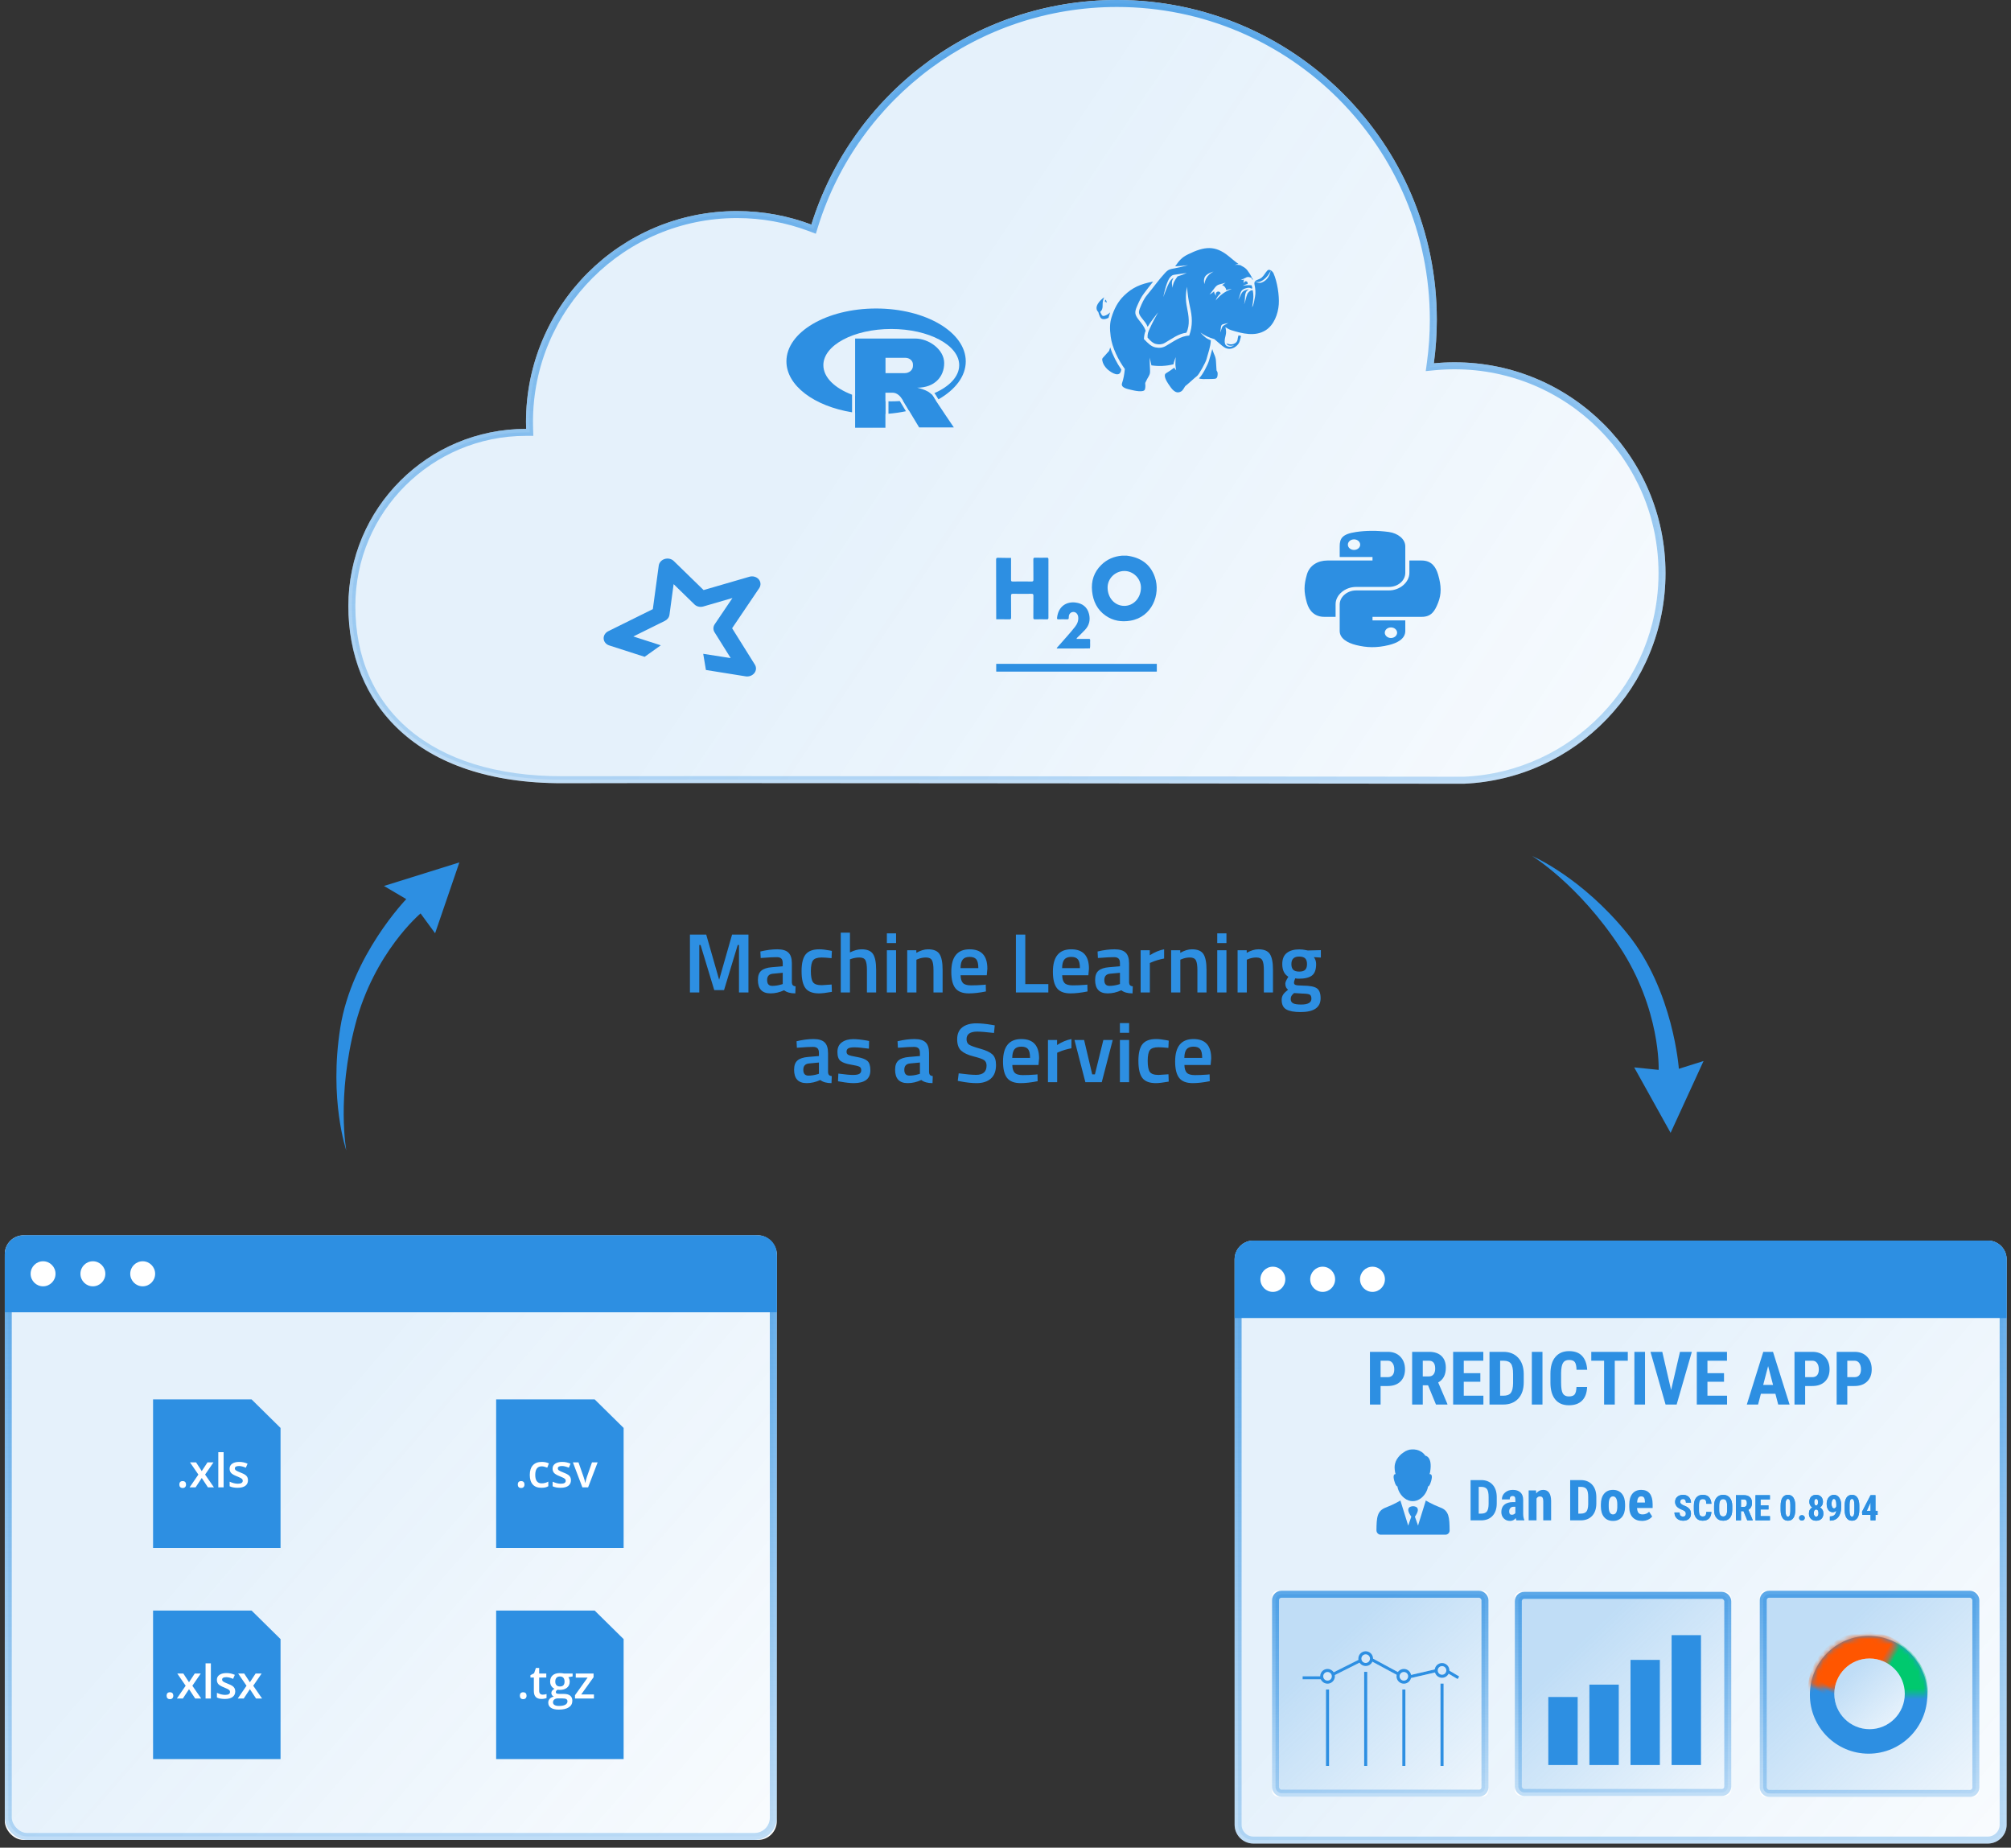 <svg xmlns="http://www.w3.org/2000/svg" xmlns:xlink="http://www.w3.org/1999/xlink" width="381" height="350" viewBox="0 0 381 350">
  <rect x="0" y="0" width="381" height="350" fill="#333333" stroke="none"/>
  <defs>
    <linearGradient id="software-engineers-il-b" x1="48.253%" x2="148.509%" y1="32.303%" y2="71.766%">
      <stop offset="0%" stop-color="#2D8FE2"/>
      <stop offset="100%" stop-color="#2D8FE2" stop-opacity="0"/>
    </linearGradient>
    <linearGradient id="software-engineers-il-c" x1="70.281%" x2="70.281%" y1="118.117%" y2="-47.41%">
      <stop offset="0%" stop-color="#2D8FE2" stop-opacity=".217"/>
      <stop offset="100%" stop-color="#2D8FE2"/>
    </linearGradient>
    <path id="software-engineers-il-a" d="M209.576,68.63 C208.252,68.63 206.944,68.696 205.653,68.822 C206.021,66.122 206.216,63.367 206.216,60.566 C206.216,27.116 179.079,-1.84741111e-13 145.604,-1.84741111e-13 C118.409,-1.84741111e-13 95.398,17.896 87.72,42.544 C83.336,40.892 78.585,39.986 73.622,39.986 C51.55,39.986 33.656,57.866 33.656,79.921 C33.656,80.362 33.666,80.801 33.68,81.24 C15.041,81.237 1.42108547e-13,96.267 1.42108547e-13,114.808 C1.42108547e-13,133.085 12.716,148.462 40.669,148.359 C62.819,148.277 211.324,148.462 211.324,148.462 C232.585,147.547 249.542,130.036 249.542,108.566 C249.542,86.51 231.649,68.63 209.576,68.63 Z"/>
    <linearGradient id="software-engineers-il-e" x1="48.253%" x2="148.509%" y1="19.338%" y2="87.71%">
      <stop offset="0%" stop-color="#2D8FE2"/>
      <stop offset="100%" stop-color="#2D8FE2" stop-opacity="0"/>
    </linearGradient>
    <linearGradient id="software-engineers-il-f" x1="70.281%" x2="70.281%" y1="118.117%" y2="-47.41%">
      <stop offset="0%" stop-color="#2D8FE2" stop-opacity=".217"/>
      <stop offset="100%" stop-color="#2D8FE2"/>
    </linearGradient>
    <rect id="software-engineers-il-d" width="146.263" height="114.537" x=".909" y="0" rx="3.559"/>
    <linearGradient id="software-engineers-il-h" x1="48.253%" x2="148.509%" y1="19.509%" y2="87.501%">
      <stop offset="0%" stop-color="#2D8FE2"/>
      <stop offset="100%" stop-color="#2D8FE2" stop-opacity="0"/>
    </linearGradient>
    <linearGradient id="software-engineers-il-i" x1="70.281%" x2="70.281%" y1="118.117%" y2="-47.41%">
      <stop offset="0%" stop-color="#2D8FE2" stop-opacity=".217"/>
      <stop offset="100%" stop-color="#2D8FE2"/>
    </linearGradient>
    <path id="software-engineers-il-g" d="M-4.40536496e-13,3.559 C-4.40536496e-13,1.594 1.593,-1.20792265e-13 3.561,-1.20792265e-13 L142.702,-1.20792265e-13 C144.669,-1.20792265e-13 146.263,1.593 146.263,3.559 L146.263,110.659 C146.263,112.625 144.671,114.219 142.702,114.219 L3.561,114.219 C1.594,114.219 -4.40536496e-13,112.626 -4.40536496e-13,110.659 L-4.40536496e-13,3.559 Z"/>
    <path id="software-engineers-il-j" d="M84.984,53.065 C85.438,53.065 85.798,52.949 86.062,52.715 C86.326,52.481 86.458,52.157 86.458,51.742 C86.458,51.365 86.353,51.054 86.142,50.809 C85.931,50.565 85.593,50.358 85.128,50.19 C84.862,50.077 84.676,49.967 84.572,49.861 C84.467,49.755 84.415,49.637 84.415,49.506 C84.415,49.338 84.461,49.204 84.555,49.105 C84.649,49.005 84.78,48.956 84.948,48.956 C85.127,48.956 85.264,49.014 85.359,49.131 C85.454,49.248 85.502,49.417 85.502,49.64 L85.502,49.64 L86.461,49.64 C86.461,49.354 86.4,49.099 86.276,48.874 C86.153,48.649 85.977,48.475 85.747,48.351 C85.518,48.228 85.257,48.166 84.965,48.166 C84.526,48.166 84.164,48.288 83.879,48.532 C83.594,48.775 83.452,49.098 83.452,49.499 C83.452,49.831 83.557,50.119 83.766,50.362 C83.976,50.606 84.32,50.818 84.798,50.999 C85.06,51.106 85.24,51.209 85.34,51.309 C85.439,51.408 85.489,51.555 85.489,51.749 C85.489,52.105 85.321,52.283 84.984,52.283 C84.742,52.283 84.567,52.221 84.46,52.096 C84.353,51.972 84.3,51.772 84.3,51.497 L84.3,51.497 L83.334,51.497 C83.334,51.818 83.405,52.096 83.548,52.332 C83.691,52.568 83.889,52.749 84.143,52.876 C84.396,53.002 84.676,53.065 84.984,53.065 Z M88.678,53.065 C89.191,53.065 89.589,52.926 89.87,52.646 C90.152,52.367 90.305,51.955 90.329,51.412 L90.329,51.412 L89.366,51.412 C89.353,51.735 89.298,51.958 89.202,52.081 C89.106,52.205 88.932,52.266 88.678,52.266 C88.421,52.266 88.239,52.178 88.133,52.001 C88.027,51.824 87.974,51.499 87.974,51.025 L87.974,51.025 L87.974,50.125 C87.981,49.712 88.038,49.416 88.145,49.236 C88.251,49.055 88.434,48.965 88.691,48.965 C88.945,48.965 89.119,49.029 89.214,49.157 C89.309,49.285 89.361,49.517 89.369,49.853 L89.369,49.853 L90.335,49.853 C90.298,49.309 90.145,48.892 89.875,48.602 C89.606,48.312 89.211,48.166 88.691,48.166 C88.163,48.166 87.75,48.344 87.454,48.699 C87.157,49.053 87.008,49.558 87.008,50.213 L87.008,50.213 L87.008,51.015 C87.008,51.673 87.152,52.179 87.439,52.533 C87.726,52.888 88.139,53.065 88.678,53.065 Z M92.565,53.065 C93.103,53.065 93.522,52.889 93.825,52.535 C94.127,52.181 94.278,51.685 94.278,51.045 L94.278,51.045 L94.278,50.23 C94.274,49.577 94.119,49.07 93.813,48.708 C93.508,48.347 93.089,48.166 92.559,48.166 C92.02,48.166 91.598,48.35 91.295,48.718 C90.991,49.086 90.84,49.597 90.84,50.252 L90.84,50.252 L90.84,51.068 C90.844,51.699 90.999,52.189 91.305,52.54 C91.61,52.89 92.031,53.065 92.565,53.065 Z M92.565,52.263 C92.306,52.263 92.114,52.164 91.989,51.967 C91.865,51.769 91.802,51.462 91.802,51.045 L91.802,51.045 L91.802,50.197 C91.807,49.784 91.87,49.477 91.992,49.275 C92.115,49.073 92.304,48.972 92.559,48.972 C92.817,48.972 93.007,49.077 93.129,49.286 C93.251,49.496 93.312,49.816 93.312,50.246 L93.312,50.246 L93.312,51.074 C93.31,51.48 93.248,51.78 93.125,51.973 C93.003,52.167 92.817,52.263 92.565,52.263 Z M95.935,53 L95.935,51.258 L96.413,51.258 L97.131,53 L98.165,53 L98.165,52.954 L97.33,51.002 C97.791,50.749 98.021,50.306 98.021,49.673 C98.021,49.212 97.89,48.857 97.627,48.607 C97.364,48.357 96.991,48.232 96.508,48.232 L96.508,48.232 L94.972,48.232 L94.972,53 L95.935,53 Z M96.482,50.455 L95.935,50.455 L95.935,49.034 L96.499,49.034 C96.872,49.034 97.059,49.273 97.059,49.751 C97.059,49.965 97.01,50.136 96.914,50.264 C96.818,50.392 96.674,50.455 96.482,50.455 L96.482,50.455 Z M101.421,53 L101.421,52.201 L99.646,52.201 L99.646,50.937 L101.145,50.937 L101.145,50.161 L99.646,50.161 L99.646,49.034 L101.414,49.034 L101.414,48.232 L98.683,48.232 L98.683,53 L101.421,53 Z M104.836,53.065 C105.279,53.065 105.621,52.891 105.86,52.542 C106.099,52.192 106.218,51.688 106.218,51.029 L106.218,51.029 L106.218,50.161 C106.214,49.521 106.093,49.029 105.855,48.684 C105.617,48.339 105.275,48.166 104.83,48.166 C104.384,48.166 104.043,48.34 103.805,48.689 C103.567,49.037 103.448,49.54 103.448,50.197 L103.448,50.197 L103.448,51.097 C103.456,51.73 103.58,52.217 103.819,52.556 C104.058,52.896 104.397,53.065 104.836,53.065 Z M104.836,52.296 C104.677,52.296 104.559,52.202 104.484,52.014 C104.409,51.827 104.371,51.541 104.371,51.156 L104.371,51.156 L104.371,49.968 C104.382,49.28 104.535,48.936 104.83,48.936 C104.987,48.936 105.103,49.03 105.177,49.218 C105.251,49.405 105.288,49.687 105.288,50.063 L105.288,50.063 L105.288,51.225 C105.284,51.587 105.245,51.857 105.172,52.032 C105.099,52.208 104.987,52.296 104.836,52.296 Z M107.479,53.036 C107.632,53.036 107.76,52.99 107.864,52.897 C107.967,52.804 108.019,52.681 108.019,52.528 C108.019,52.378 107.968,52.255 107.865,52.16 C107.763,52.065 107.634,52.018 107.479,52.018 C107.32,52.018 107.19,52.066 107.091,52.162 C106.992,52.258 106.942,52.38 106.942,52.528 C106.942,52.679 106.993,52.801 107.094,52.895 C107.196,52.989 107.324,53.036 107.479,53.036 Z M110.181,53.065 C110.602,53.065 110.935,52.943 111.179,52.697 C111.424,52.451 111.546,52.117 111.546,51.693 C111.546,51.429 111.489,51.199 111.376,51.004 C111.262,50.809 111.107,50.655 110.911,50.544 C111.083,50.437 111.219,50.294 111.317,50.115 C111.415,49.936 111.464,49.731 111.464,49.499 C111.464,49.087 111.349,48.761 111.117,48.523 C110.886,48.285 110.571,48.166 110.174,48.166 C109.781,48.166 109.468,48.284 109.234,48.52 C109.001,48.756 108.884,49.082 108.884,49.499 C108.884,49.731 108.933,49.936 109.031,50.115 C109.129,50.294 109.266,50.437 109.441,50.544 C109.242,50.653 109.086,50.806 108.972,51.002 C108.859,51.199 108.802,51.429 108.802,51.693 C108.802,52.117 108.926,52.451 109.175,52.697 C109.424,52.943 109.759,53.065 110.181,53.065 Z M110.181,50.174 C110.058,50.174 109.967,50.117 109.906,50.002 C109.844,49.887 109.814,49.736 109.814,49.548 C109.814,49.356 109.844,49.206 109.906,49.098 C109.967,48.99 110.056,48.936 110.174,48.936 C110.299,48.936 110.391,48.992 110.451,49.103 C110.511,49.214 110.541,49.363 110.541,49.548 C110.541,49.736 110.511,49.887 110.452,50.002 C110.394,50.117 110.303,50.174 110.181,50.174 Z M110.181,52.296 C110.039,52.296 109.928,52.236 109.848,52.117 C109.769,51.998 109.729,51.833 109.729,51.621 C109.729,51.41 109.769,51.244 109.848,51.124 C109.928,51.003 110.037,50.943 110.174,50.943 C110.312,50.943 110.42,51.003 110.498,51.124 C110.577,51.244 110.616,51.41 110.616,51.621 C110.616,51.833 110.579,51.998 110.503,52.117 C110.428,52.236 110.32,52.296 110.181,52.296 Z M112.869,53.049 C113.524,53.04 114.03,52.807 114.387,52.35 C114.744,51.893 114.923,51.258 114.923,50.446 L114.923,50.446 L114.923,50.108 C114.923,49.728 114.865,49.39 114.749,49.092 C114.633,48.794 114.471,48.565 114.261,48.405 C114.051,48.246 113.812,48.166 113.544,48.166 C113.284,48.166 113.049,48.238 112.838,48.383 C112.627,48.527 112.463,48.729 112.345,48.99 C112.227,49.251 112.168,49.539 112.168,49.853 C112.168,50.34 112.273,50.729 112.481,51.02 C112.69,51.312 112.975,51.458 113.338,51.458 C113.571,51.458 113.786,51.357 113.983,51.156 C113.946,51.512 113.836,51.783 113.654,51.968 C113.471,52.154 113.199,52.248 112.837,52.25 L112.837,52.25 L112.774,52.25 L112.774,53.049 L112.869,53.049 Z M113.573,50.731 C113.423,50.731 113.305,50.651 113.22,50.493 C113.135,50.335 113.092,50.118 113.092,49.843 C113.092,49.59 113.133,49.375 113.215,49.2 C113.297,49.024 113.404,48.936 113.537,48.936 C113.673,48.936 113.783,49.025 113.868,49.203 C113.953,49.381 113.996,49.626 113.996,49.938 L113.996,49.938 L113.996,50.364 C113.893,50.608 113.752,50.731 113.573,50.731 Z M116.966,53.065 C117.409,53.065 117.75,52.891 117.989,52.542 C118.228,52.192 118.348,51.688 118.348,51.029 L118.348,51.029 L118.348,50.161 C118.344,49.521 118.222,49.029 117.985,48.684 C117.747,48.339 117.405,48.166 116.96,48.166 C116.514,48.166 116.172,48.34 115.934,48.689 C115.697,49.037 115.578,49.54 115.578,50.197 L115.578,50.197 L115.578,51.097 C115.586,51.73 115.71,52.217 115.949,52.556 C116.188,52.896 116.527,53.065 116.966,53.065 Z M116.966,52.296 C116.807,52.296 116.689,52.202 116.614,52.014 C116.539,51.827 116.501,51.541 116.501,51.156 L116.501,51.156 L116.501,49.968 C116.512,49.28 116.665,48.936 116.96,48.936 C117.117,48.936 117.232,49.03 117.307,49.218 C117.381,49.405 117.418,49.687 117.418,50.063 L117.418,50.063 L117.418,51.225 C117.414,51.587 117.375,51.857 117.302,52.032 C117.229,52.208 117.117,52.296 116.966,52.296 Z M121.413,53 L121.413,51.968 L121.819,51.968 L121.819,51.199 L121.413,51.199 L121.413,48.232 L120.483,48.232 L118.865,51.369 L118.908,51.968 L120.486,51.968 L120.486,53 L121.413,53 Z M120.486,51.199 L119.766,51.199 L120.467,49.64 L120.486,49.604 L120.486,51.199 Z"/>
    <linearGradient id="software-engineers-il-l" x1="48.253%" x2="148.509%" y1="5.546%" y2="104.673%">
      <stop offset="0%" stop-color="#2D8FE2"/>
      <stop offset="100%" stop-color="#2D8FE2" stop-opacity="0"/>
    </linearGradient>
    <linearGradient id="software-engineers-il-m" x1="70.281%" x2="70.281%" y1="118.117%" y2="-47.41%">
      <stop offset="0%" stop-color="#2D8FE2" stop-opacity=".217"/>
      <stop offset="100%" stop-color="#2D8FE2"/>
    </linearGradient>
    <rect id="software-engineers-il-k" width="41" height="38.659" x="53.091" y="66.543" rx="1.118"/>
    <linearGradient id="software-engineers-il-o" x1="48.253%" x2="148.509%" y1="5.943%" y2="104.186%">
      <stop offset="0%" stop-color="#2D8FE2"/>
      <stop offset="100%" stop-color="#2D8FE2" stop-opacity="0"/>
    </linearGradient>
    <linearGradient id="software-engineers-il-p" x1="70.281%" x2="70.281%" y1="118.117%" y2="-47.41%">
      <stop offset="0%" stop-color="#2D8FE2" stop-opacity=".217"/>
      <stop offset="100%" stop-color="#2D8FE2"/>
    </linearGradient>
    <rect id="software-engineers-il-n" width="41.6" height="39.05" x="99.491" y="66.335" rx="1.118"/>
    <ellipse id="software-engineers-il-q" cx="120.113" cy="86.038" rx="11.125" ry="11.157"/>
    <polygon id="software-engineers-il-s" points="7.787 0 15.575 14.504 0 14.504"/>
    <path id="software-engineers-il-u" d="M0.055,0.882 C0.055,0.882 6.855,-1.016 11.86,2.421 C16.864,5.857 17.82,12.497 17.82,12.497 L5.006,12.831 L0.055,0.882 Z"/>
    <linearGradient id="software-engineers-il-x" x1="48.263%" x2="147.944%" y1="0%" y2="111.495%">
      <stop offset="0%" stop-color="#2D8FE2"/>
      <stop offset="100%" stop-color="#2D8FE2" stop-opacity="0"/>
    </linearGradient>
    <ellipse id="software-engineers-il-w" cx="120.291" cy="85.86" rx="6.675" ry="6.694"/>
    <linearGradient id="software-engineers-il-z" x1="48.253%" x2="148.509%" y1="4.759%" y2="105.641%">
      <stop offset="0%" stop-color="#2D8FE2"/>
      <stop offset="100%" stop-color="#2D8FE2" stop-opacity="0"/>
    </linearGradient>
    <linearGradient id="software-engineers-il-A" x1="70.281%" x2="70.281%" y1="118.117%" y2="-47.41%">
      <stop offset="0%" stop-color="#2D8FE2" stop-opacity=".217"/>
      <stop offset="100%" stop-color="#2D8FE2"/>
    </linearGradient>
    <rect id="software-engineers-il-y" width="41" height="39" x="7.091" y="66.335" rx="1.118"/>
    <polyline id="software-engineers-il-B" points="12.873 82.818 17.323 82.818 25.11 78.913 32.341 82.818 39.573 81.145 42.402 82.818"/>
  </defs>
  <g fill="none" fill-rule="evenodd">
    <g transform="translate(66)">
      <g fill-rule="nonzero">
        <use fill="#FFF" xlink:href="#software-engineers-il-a"/>
        <path fill="url(#software-engineers-il-b)" fill-opacity=".12" fill-rule="evenodd" stroke="url(#software-engineers-il-c)" stroke-linejoin="square" stroke-width="1.322" d="M209.576,69.291 C208.289,69.291 207.003,69.355 205.717,69.48 L204.885,69.561 L204.998,68.733 C205.367,66.025 205.555,63.3 205.555,60.566 C205.555,27.481 178.714,0.661 145.604,0.661 C119.171,0.661 96.086,17.909 88.351,42.741 L88.143,43.41 L87.487,43.163 C83.091,41.506 78.415,40.646 73.622,40.646 C51.914,40.646 34.317,58.231 34.317,79.921 C34.317,80.319 34.325,80.734 34.34,81.218 L34.362,81.901 L33.68,81.901 C15.419,81.898 0.661,96.619 0.661,114.808 C0.661,134.567 15.091,147.792 40.667,147.698 C49.68,147.664 79.89,147.672 124.622,147.71 C134.488,147.718 144.836,147.728 155.511,147.739 C169.04,147.752 182.404,147.767 195.014,147.781 C199.427,147.786 203.431,147.791 206.952,147.795 C208.907,147.798 208.907,147.798 210.195,147.799 C211.13,147.8 211.13,147.8 211.296,147.801 C232.27,146.899 248.881,129.616 248.881,108.566 C248.881,86.875 231.284,69.291 209.576,69.291 Z"/>
      </g>
      <path fill="#2D8FE2" d="M147.455 105.256C149.968 105.557 151.919 106.759 152.805 109.331 153.93 112.601 152.247 116.908 148.145 117.578 146.465 117.852 144.87 117.609 143.438 116.597 141.888 115.501 141.105 113.921 140.904 111.992 140.7 110.029 141.282 108.361 142.64 107.018 143.74 105.931 145.082 105.38 146.583 105.256L147.455 105.256 147.455 105.256zM147.043 108.161C145.298 108.155 143.846 109.569 143.843 111.275 143.84 113.255 145.204 114.765 147 114.77 148.766 114.775 150.151 113.264 150.163 111.32 150.173 109.625 148.733 108.167 147.043 108.161zM122.741 117.312C122.737 115.281 122.731 113.251 122.728 111.22 122.726 109.491 122.737 107.762 122.72 106.033 122.717 105.714 122.804 105.647 123.089 105.656 123.91 105.684 124.731 105.678 125.552 105.686 125.554 107.062 125.561 108.437 125.549 109.813 125.547 110.078 125.608 110.158 125.869 110.154 127.059 110.139 128.249 110.139 129.439 110.154 129.707 110.157 129.792 110.093 129.789 109.797 129.772 108.531 129.79 107.265 129.775 106 129.771 105.711 129.844 105.631 130.119 105.639 130.851 105.661 131.584 105.654 132.316 105.642 132.534 105.639 132.635 105.666 132.634 105.945 132.624 109.632 132.625 113.318 132.633 117.005 132.634 117.263 132.567 117.327 132.327 117.322 131.582 117.305 130.836 117.301 130.091 117.323 129.819 117.331 129.774 117.23 129.776 116.974 129.787 115.598 129.773 114.222 129.788 112.847 129.791 112.55 129.703 112.48 129.435 112.483 128.258 112.497 127.08 112.502 125.903 112.481 125.589 112.475 125.546 112.593 125.549 112.882 125.563 114.244 125.546 115.606 125.563 116.968 125.567 117.267 125.48 117.329 125.213 117.322 124.39 117.302 123.565 117.313 122.741 117.312M153.168 125.755C153.168 126.242 153.168 126.729 153.168 127.216 153.064 127.22 152.959 127.228 152.855 127.228 142.921 127.228 132.988 127.228 123.054 127.228 122.95 127.228 122.845 127.22 122.741 127.216 122.741 126.729 122.741 126.242 122.741 125.755 128.479 125.753 134.216 125.75 139.954 125.75 144.359 125.749 148.764 125.753 153.168 125.755M137.952 121.027C138.745 121.027 139.5 121.034 140.255 121.022 140.47 121.018 140.56 121.069 140.542 121.313 140.505 121.816 140.589 122.323 140.496 122.824 140.041 122.832 139.585 122.845 139.13 122.845 137.496 122.848 135.862 122.846 134.191 122.846 134.278 122.621 134.443 122.49 134.575 122.337 135.607 121.133 136.699 119.985 137.677 118.731 138.087 118.205 138.355 117.596 138.278 116.883 138.216 116.303 137.826 115.909 137.341 115.922 136.842 115.937 136.463 116.34 136.488 116.942 136.503 117.308 136.371 117.329 136.101 117.32 135.579 117.304 135.055 117.302 134.532 117.322 134.296 117.33 134.245 117.243 134.27 117.018 134.515 114.789 136.125 113.918 137.795 114.139 139.036 114.303 139.986 114.947 140.323 116.296 140.606 117.423 140.369 118.448 139.583 119.293 139.144 119.765 138.678 120.207 138.224 120.662 138.131 120.755 138.012 120.823 137.952 121.027"/>
      <path fill="#2D8FE2" d="M143.548,56.206 C143.535,56.251 143.524,56.297 143.511,56.343 C143.487,56.433 143.471,56.529 143.459,56.63 C143.606,56.613 143.697,56.692 143.811,56.809 C143.791,56.529 143.739,56.321 143.548,56.206 L143.548,56.206 Z M164.101,68.58 C164.084,68.021 163.98,67.698 163.767,67.177 C163.64,66.866 163.569,66.575 163.481,66.281 C163.29,66.984 163.033,67.646 162.798,68.407 C162.577,69.127 161.438,71.215 160.769,71.723 C160.899,71.823 161.139,71.861 161.565,71.899 C161.867,71.925 163.055,71.933 163.355,71.937 C164.012,71.95 164.261,71.898 164.328,71.128 C164.36,70.75 164.331,70.68 164.148,70.349 C164.133,69.76 164.117,69.169 164.101,68.58 L164.101,68.58 Z M175.58,52.343 C175.427,51.962 174.815,51.391 174.427,51.779 C174.035,52.172 173.74,52.725 173.313,53.073 C172.731,53.544 171.73,53.382 171.912,54.383 C172.044,55.112 172.082,55.928 171.931,56.606 C171.786,57.259 171.635,58.186 171.305,58.622 C171.403,58.252 171.567,57.286 171.613,56.635 C171.638,56.278 171.599,55.848 171.535,55.415 C171.461,55.416 171.388,55.418 171.314,55.42 C171.047,55.426 170.613,55.819 170.496,56.065 C170.169,56.749 170.147,57.385 169.782,58.037 C170.076,57.309 169.91,56.652 170.179,55.871 C170.274,55.596 170.513,55.358 170.791,55.214 C170.636,55.19 170.482,55.259 170.254,55.314 C169.278,55.553 169.322,56.343 168.721,57.097 C169.3,56.004 169.005,55.28 170.26,54.985 C170.673,54.888 170.974,54.85 171.246,55.073 C171.251,55.073 171.257,55.073 171.263,55.072 C171.334,55.066 171.404,55.06 171.477,55.055 C171.441,54.854 171.403,54.657 171.365,54.47 C170.791,54.393 170.262,54.409 169.674,54.501 C169.801,54.444 169.925,54.392 170.045,54.347 C170.232,54.276 170.414,54.22 170.595,54.188 C170.613,54.151 170.623,54.111 170.628,54.067 C170.647,53.863 170.5,53.681 170.302,53.66 C170.104,53.641 169.934,53.792 169.915,53.996 C169.908,54.077 169.935,54.173 169.979,54.252 C169.97,54.234 169.96,54.217 169.952,54.198 L169.951,54.197 C169.875,54.046 169.841,53.873 169.856,53.693 C169.87,53.557 169.911,53.432 169.974,53.321 C169.955,53.326 169.935,53.332 169.916,53.339 C169.777,53.397 169.479,53.378 169.345,53.331 C169.609,53.286 170.001,53.142 170.255,53.014 C170.262,53.011 170.269,53.009 170.275,53.005 C170.433,52.904 170.623,52.855 170.822,52.874 C170.922,52.884 171.017,52.911 171.103,52.953 C171.221,52.989 171.354,53.038 171.513,53.096 C171.271,52.577 170.999,52.107 170.67,51.636 C170.359,51.191 170.098,51.037 169.64,50.758 C169.539,50.697 169.442,50.636 169.345,50.572 C169.006,50.508 168.628,50.445 168.301,50.509 C168.57,50.4 168.773,50.356 169.009,50.336 C168.358,49.856 167.798,49.318 167.157,48.763 C164.682,46.621 162.679,46.773 159.527,48.181 C158.248,48.754 157.791,49.331 157.004,50.368 C157.011,50.368 157.019,50.367 157.028,50.367 C157.829,50.346 158.624,50.318 159.447,50.238 C158.596,50.442 157.782,50.605 156.947,50.736 C156.025,50.88 155.742,50.856 155.047,51.553 C153.766,52.836 152.692,54.286 151.52,55.587 C150.841,56.342 150.504,57.097 150.105,57.956 C149.71,58.811 149.765,59.135 150.295,59.873 C150.837,60.629 151.164,60.971 151.394,61.643 C151.993,60.691 152.715,59.901 153.476,58.955 C152.855,59.981 152.288,60.949 151.775,61.991 C151.454,62.64 151.298,62.97 151.308,63.687 C151.908,64.399 152.285,64.779 152.842,64.937 C153.443,65.107 154.009,65.079 154.552,64.789 C155.902,64.07 157.186,63.131 158.685,63.013 C159.459,61.593 159.241,59.808 158.963,58.193 C158.734,56.851 158.792,55.668 159.102,54.322 C159.18,55.629 159.282,56.843 159.534,58.124 C159.901,60.002 159.978,61.623 159.211,63.563 C157.554,63.604 156.195,64.603 154.725,65.376 C154.065,65.724 153.447,65.759 152.708,65.578 C151.954,65.394 151.376,64.795 150.601,63.921 C150.677,63.26 150.761,62.85 150.99,62.364 C150.713,61.507 150.37,61.113 149.736,60.236 C149.001,59.219 148.988,58.779 149.544,57.621 C149.945,56.782 150.321,56.008 150.955,55.242 C151.579,54.483 152.153,53.777 152.733,53.11 C150.322,53.486 148.783,54.085 147.136,55.572 C145.915,56.675 145.154,58.045 144.611,59.627 C144.266,60.625 144.17,61.631 144.332,63.263 C144.541,65.366 145.626,67.739 146.795,69.47 C146.652,70.548 146.467,71.36 146.175,72.13 C145.844,73.004 147.162,73.271 147.798,73.451 C148.316,73.597 150.28,74.152 150.474,73.435 C150.589,73.005 150.589,72.706 150.56,72.253 C150.911,71.534 151.017,71.438 151.267,71.013 C151.534,70.559 151.556,70.377 151.559,69.843 C151.56,69.154 151.542,67.923 151.571,67.478 C151.661,67.876 151.769,68.43 151.858,68.962 C153.254,69.219 154.639,69.2 156.035,68.906 C156.052,68.806 156.084,68.697 156.12,68.563 C156.214,68.227 156.401,67.891 156.496,67.555 C156.469,67.886 156.444,68.216 156.419,68.547 C156.392,68.888 156.391,69.163 156.432,69.504 C156.454,69.691 156.478,69.877 156.499,70.064 C156.399,69.893 156.241,69.729 156.149,69.557 C155.528,69.977 155.186,70.215 154.576,70.547 C153.932,70.898 154.671,72.154 154.937,72.59 C155.522,73.546 156.221,74.679 157.308,74.087 C157.664,73.894 157.873,73.445 158.111,73.121 C158.43,72.928 160.123,71.459 160.392,71.299 C160.771,71.074 162.139,68.767 162.313,68.192 C162.695,66.918 163.145,65.948 163.272,64.619 C162.4,64.242 161.977,63.823 161.353,63.068 C162.23,63.738 162.988,64.096 163.933,64.404 C164.278,64.717 164.626,65.033 164.987,65.365 C165.512,65.845 165.993,66.335 166.754,66.349 C167.576,66.364 168.506,65.716 168.745,64.914 C168.837,64.605 168.93,64.296 169.021,63.987 C168.859,63.947 168.699,63.902 168.545,63.853 C168.375,64.275 168.388,64.439 168.308,64.749 C168.169,65.279 167.46,65.647 166.717,65.462 C166.453,65.397 166.297,65.359 166.203,65.289 C166.278,65.498 166.423,65.676 166.694,65.727 C166.993,65.784 167.214,65.809 167.649,65.707 C167.111,65.995 166.938,66.007 166.556,65.919 C165.553,65.69 165.907,64.446 166.125,63.685 C166.263,63.206 166.216,62.698 166.112,62.218 C166.492,62.465 166.793,62.683 167.226,62.834 C169.252,63.537 171.657,64.253 173.696,63.08 C175.296,62.161 176.173,60.123 176.37,58.255 C176.545,56.591 176.242,53.994 175.58,52.343 L175.58,52.343 Z M157.38,52.295 C156.834,53.035 156.499,53.42 156.374,54.412 C156.225,53.436 156.195,53.255 156.617,52.525 C156.496,52.589 156.381,52.677 156.218,52.821 C155.629,53.341 154.859,55.379 154.553,56.11 C154.748,55.232 155.358,53.038 155.986,52.397 C156.399,51.978 156.493,51.986 157.076,51.93 C157.771,51.862 158.463,51.789 159.157,51.708 C158.543,51.955 157.98,52.14 157.38,52.295 L157.38,52.295 Z M162.42,53.932 C162.2,52.793 162.522,52.052 164.236,51.61 C162.943,52.25 162.608,53.075 162.42,53.932 L162.42,53.932 Z M165.942,61.816 C165.665,61.972 165.591,61.998 165.46,62.294 C165.337,62.573 165.209,62.912 165.102,63.205 C165.142,62.946 165.196,62.625 165.236,62.366 C165.321,61.818 165.385,61.684 165.926,61.59 C166.128,61.555 166.492,61.479 166.694,61.444 C166.497,61.553 166.14,61.705 165.942,61.816 L165.942,61.816 Z M164.456,57.103 C164.548,56.842 164.676,56.607 164.83,56.399 C165.007,56.16 165.217,55.954 165.447,55.777 C165.441,55.753 165.43,55.729 165.42,55.706 C165.306,55.459 165.016,55.354 164.776,55.472 C164.536,55.59 164.434,55.886 164.548,56.133 C164.572,56.184 164.604,56.227 164.641,56.265 C164.511,56.157 164.4,56.022 164.324,55.857 C164.25,55.696 164.214,55.525 164.211,55.357 C163.936,55.583 163.637,55.798 163.326,55.922 C163.755,55.528 164.338,54.597 164.762,54.304 C165.241,53.97 165.891,54.035 166.45,53.769 C166.259,53.947 166.015,54.09 165.766,54.228 C166.04,54.331 166.277,54.54 166.412,54.831 C166.469,54.955 166.503,55.084 166.517,55.212 C166.893,55.086 167.261,55.026 167.573,55.03 C166.459,55.351 165.273,56.105 164.456,57.103 L164.456,57.103 Z M173.327,53.992 C172.829,54.174 172.508,53.987 172,53.836 C172.498,53.885 172.785,53.963 173.231,53.736 C174.064,53.312 174.678,52.619 175.075,51.791 C174.833,52.779 174.343,53.62 173.327,53.992 L173.327,53.992 Z M143.934,65.94 C143.574,66.314 143.214,66.689 142.855,67.064 C142.588,67.342 142.536,67.352 142.59,67.746 C142.662,68.286 142.972,68.859 143.434,69.346 C143.858,69.79 145.318,70.95 145.892,70.16 C146.014,69.991 146.072,69.783 146.123,69.568 L146.123,69.544 C145.32,68.294 144.595,66.805 144.169,65.291 C144.091,65.508 144.012,65.723 143.934,65.94 L143.934,65.94 Z M171.552,53.424 C171.575,53.402 171.602,53.379 171.631,53.359 C171.597,53.281 171.562,53.203 171.527,53.128 C171.469,53.129 171.412,53.131 171.357,53.133 C171.44,53.216 171.504,53.315 171.552,53.424 L171.552,53.424 Z M144.044,59.682 C144.058,59.632 144.072,59.583 144.088,59.532 C144.181,59.232 144.279,58.94 144.386,58.657 C144.163,58.864 143.913,59.039 143.61,59.164 C142.825,59.488 142.841,59.208 142.504,58.507 C143.222,57.917 142.889,57.192 143.118,56.377 C143.171,56.189 143.248,56.007 143.357,55.765 C142.605,56.231 141.223,57.533 142.147,58.52 C142.247,58.892 142.324,59.181 142.461,59.476 C142.744,60.083 143.483,59.928 144.044,59.682 L144.044,59.682 Z" transform="rotate(-2 159.129 60.693)"/>
      <path fill="#2D8FE2" d="M193.895,100.559 C192.832,100.563 191.817,100.64 190.924,100.773 C188.293,101.166 187.815,101.989 187.815,103.506 L187.815,105.509 L194.033,105.509 L194.033,106.177 L185.481,106.177 C183.674,106.177 182.092,107.095 181.597,108.842 C181.026,110.844 181.001,112.093 181.597,114.184 C182.039,115.74 183.094,116.848 184.902,116.848 L187.039,116.848 L187.039,114.447 C187.039,112.712 188.815,111.182 190.924,111.182 L197.135,111.182 C198.863,111.182 200.244,109.978 200.244,108.511 L200.244,103.506 C200.244,102.081 198.822,101.011 197.135,100.773 C196.067,100.623 194.958,100.555 193.895,100.559 M190.532,102.17 C191.175,102.17 191.699,102.621 191.699,103.175 C191.699,103.727 191.175,104.174 190.532,104.174 C189.888,104.174 189.366,103.727 189.366,103.175 C189.366,102.621 189.888,102.17 190.532,102.17"/>
      <path fill="#2D8FE2" d="M201.019 106.177L201.019 108.511C201.019 110.32 199.204 111.843 197.135 111.843L190.924 111.843C189.223 111.843 187.815 113.074 187.815 114.514L187.815 119.519C187.815 120.944 189.28 121.782 190.924 122.19 192.892 122.679 194.78 122.768 197.135 122.19 198.7 121.807 200.244 121.036 200.244 119.519L200.244 117.516 194.033 117.516 194.033 116.848 203.353 116.848C205.16 116.848 205.833 115.783 206.461 114.184 207.111 112.537 207.083 110.954 206.461 108.842 206.015 107.321 205.162 106.177 203.353 106.177L201.019 106.177 201.019 106.177zM197.526 118.852C198.17 118.852 198.693 119.298 198.693 119.85 198.693 120.404 198.17 120.855 197.526 120.855 196.884 120.855 196.359 120.404 196.359 119.85 196.359 119.298 196.884 118.852 197.526 118.852L197.526 118.852zM110.484 74.694C108.922 75.307 107.091 75.736 105.102 75.922 105.345 76.325 105.765 77.022 106.217 77.773 108.105 77.334 109.826 76.701 111.312 75.916 111.207 75.757 111.128 75.636 111.085 75.566 110.922 75.304 110.782 75.002 110.484 74.694L110.484 74.694zM96.01 78.193C97.285 78.373 98.615 78.469 99.983 78.469 100.58 78.469 101.169 78.45 101.749 78.415L101.749 76C99.652 75.905 97.699 75.541 96.01 74.975L96.01 78.193 96.01 78.193zM99.983 58.439C90.601 58.439 82.995 62.923 82.995 68.454 82.995 73.055 88.259 76.931 95.43 78.104L95.43 74.768C92.141 73.527 89.993 71.483 89.993 69.172 89.993 65.387 95.754 62.318 102.861 62.318 109.968 62.318 115.728 65.387 115.728 69.172 115.728 71.306 113.897 73.213 111.026 74.47 111.235 74.709 111.371 74.941 111.491 75.149 111.527 75.21 111.561 75.268 111.594 75.322 111.635 75.387 111.707 75.499 111.804 75.646 114.99 73.825 116.971 71.276 116.971 68.454 116.971 62.923 109.365 58.439 99.983 58.439L99.983 58.439zM102.861 76.026C102.683 76.026 102.506 76.024 102.329 76.02L102.329 78.373C103.473 78.28 104.579 78.12 105.638 77.9 105.13 77.057 104.672 76.297 104.476 75.972 103.947 76.008 103.408 76.026 102.861 76.026L102.861 76.026z"/>
      <path fill="#2D8FE2" d="M111.085,75.566 C110.693,74.934 110.431,74.072 107.782,73.44 C111.052,73.44 112.884,71.371 112.884,68.784 C112.884,66.198 109.973,64.129 107.39,64.129 L96.01,64.129 L96.01,81.026 L101.749,81.026 L101.749,74.388 L103.106,74.388 C104.022,74.388 104.643,75.164 104.905,75.595 C105.166,76.026 108.142,80.969 108.142,80.969 L114.715,80.969 C114.715,80.969 111.477,76.198 111.085,75.566 M106.965,69.319 C106.965,70.071 106.271,70.681 105.415,70.681 L101.765,70.681 L101.765,67.779 L105.536,67.779 C106.325,67.779 106.965,68.341 106.965,69.034 L106.965,69.319"/>
      <path fill="#2D8FE2" d="M78.471,111.277 C78.109,110.756 77.427,110.491 76.758,110.612 L67.873,112.214 L62.825,106.146 C62.44,105.683 61.791,105.465 61.164,105.587 C60.536,105.709 60.046,106.15 59.908,106.715 L57.932,114.802 L49.098,118.077 C48.5,118.298 48.102,118.815 48.081,119.397 C48.06,119.979 48.42,120.519 48.999,120.775 L55.443,123.623 L58.717,121.773 L53.72,119.565 L59.976,117.246 C60.474,117.061 60.839,116.669 60.955,116.195 L62.345,110.503 L65.867,114.737 C66.247,115.193 66.883,115.412 67.503,115.3 L73.155,114.281 L69.292,118.876 C68.932,119.305 68.857,119.875 69.097,120.367 L71.635,125.566 L66.542,124.218 L66.731,127.315 L74.097,129.303 C74.71,129.466 75.372,129.293 75.793,128.86 C76.215,128.428 76.32,127.814 76.063,127.287 L72.492,119.971 L78.388,112.958 C78.801,112.467 78.833,111.799 78.471,111.277" transform="rotate(-6 63.401 117.458)"/>
    </g>
    <path fill="#2D8FE2" d="M280,203.387 C280,203.387 284.439,194.26 295.646,186.129 C306.853,177.999 321.701,177.75 321.701,177.75 L320.475,173 L333.732,179.946 L320.99,186.185 L321.701,181.582 C321.701,181.582 310.291,180.56 298.038,187.746 C285.785,194.932 280,203.387 280,203.387 Z" transform="rotate(87 306.866 188.194)"/>
    <path fill="#2D8FE2" d="M47,203.387 C47,203.387 51.439,194.26 62.646,186.129 C73.853,177.999 88.701,177.75 88.701,177.75 L87.475,173 L100.732,179.946 L87.99,186.185 L88.701,181.582 C88.701,181.582 77.291,180.56 65.038,187.746 C52.785,194.932 47,203.387 47,203.387 Z" transform="rotate(-45 73.866 188.194)"/>
    <g transform="translate(0 234)">
      <g fill-rule="nonzero">
        <use fill="#FFF" xlink:href="#software-engineers-il-d"/>
        <rect width="144.941" height="113.216" x="1.569" y=".661" fill="url(#software-engineers-il-e)" fill-opacity=".12" fill-rule="evenodd" stroke="url(#software-engineers-il-f)" stroke-linejoin="square" stroke-width="1.322" rx="3.559"/>
      </g>
      <path fill="#2D8FE2" d="M0.909,3.568 C0.909,1.597 2.501,0 4.47,0 L143.611,0 C145.577,0 147.172,1.589 147.172,3.568 L147.172,14.584 L0.909,14.584 L0.909,3.568 Z"/>
      <ellipse cx="8.161" cy="7.292" fill="#FFF" rx="2.359" ry="2.371"/>
      <ellipse cx="17.598" cy="7.292" fill="#FFF" rx="2.359" ry="2.371"/>
      <ellipse cx="27.034" cy="7.292" fill="#FFF" rx="2.359" ry="2.371"/>
      <g transform="translate(29 31)">
        <g transform="translate(65)">
          <polygon fill="#2D8FE2" points="0 .082 15.369 .082 18.662 .082 24.151 5.493 24.151 28.219 0 28.219"/>
          <path fill="#FFF" fill-rule="nonzero" d="M4.73,16.867 C4.935,16.867 5.093,16.807 5.203,16.689 C5.312,16.571 5.367,16.41 5.367,16.208 C5.367,16.008 5.313,15.851 5.205,15.735 C5.096,15.62 4.938,15.562 4.73,15.562 C4.524,15.562 4.368,15.617 4.259,15.729 C4.151,15.84 4.097,16 4.097,16.208 C4.097,16.413 4.151,16.574 4.259,16.691 C4.368,16.808 4.524,16.867 4.73,16.867 Z M8.563,16.828 C8.854,16.828 9.101,16.805 9.305,16.76 C9.509,16.714 9.701,16.638 9.88,16.533 L9.88,16.533 L9.88,15.656 C9.481,15.878 9.058,15.99 8.61,15.99 C8.216,15.99 7.918,15.856 7.714,15.59 C7.51,15.323 7.408,14.924 7.408,14.394 C7.408,13.307 7.817,12.764 8.635,12.764 C8.912,12.764 9.263,12.847 9.688,13.012 L9.688,13.012 L9.992,12.204 C9.592,12.018 9.143,11.926 8.644,11.926 C7.908,11.926 7.346,12.14 6.956,12.567 C6.567,12.995 6.373,13.607 6.373,14.403 C6.373,15.184 6.559,15.784 6.931,16.201 C7.303,16.619 7.847,16.828 8.563,16.828 Z M12.22,16.828 C12.848,16.828 13.33,16.705 13.666,16.458 C14.003,16.211 14.171,15.857 14.171,15.395 C14.171,15.167 14.128,14.971 14.043,14.807 C13.957,14.643 13.826,14.498 13.649,14.373 C13.472,14.247 13.188,14.109 12.798,13.958 C12.333,13.778 12.031,13.637 11.893,13.534 C11.755,13.432 11.686,13.306 11.686,13.158 C11.686,12.855 11.951,12.704 12.481,12.704 C12.829,12.704 13.258,12.81 13.769,13.021 L13.769,13.021 L14.094,12.264 C13.598,12.038 13.072,11.926 12.515,11.926 C11.954,11.926 11.509,12.038 11.183,12.262 C10.856,12.485 10.693,12.8 10.693,13.205 C10.693,13.541 10.789,13.815 10.982,14.026 C11.174,14.237 11.543,14.448 12.088,14.659 C12.367,14.768 12.585,14.865 12.742,14.95 C12.899,15.036 13.012,15.118 13.08,15.198 C13.149,15.278 13.183,15.378 13.183,15.498 C13.183,15.871 12.873,16.058 12.254,16.058 C11.775,16.058 11.258,15.93 10.702,15.673 L10.702,15.673 L10.702,16.542 C11.084,16.733 11.59,16.828 12.22,16.828 Z M17.422,16.743 L19.227,12.011 L18.158,12.011 L17.195,14.762 C17.021,15.304 16.922,15.677 16.896,15.883 L16.896,15.883 L16.862,15.883 C16.827,15.598 16.728,15.224 16.562,14.762 L16.562,14.762 L15.6,12.011 L14.539,12.011 L16.336,16.743 L17.422,16.743 Z"/>
        </g>
        <g transform="translate(65 40)">
          <polygon fill="#2D8FE2" points="0 .082 15.369 .082 18.662 .082 24.151 5.493 24.151 28.219 0 28.219"/>
          <path fill="#FFF" fill-rule="nonzero" d="M5.123,16.867 C5.329,16.867 5.486,16.807 5.596,16.689 C5.706,16.571 5.761,16.41 5.761,16.208 C5.761,16.008 5.707,15.851 5.598,15.735 C5.49,15.62 5.332,15.562 5.123,15.562 C4.918,15.562 4.761,15.617 4.653,15.729 C4.544,15.84 4.49,16 4.49,16.208 C4.49,16.413 4.544,16.574 4.653,16.691 C4.761,16.808 4.918,16.867 5.123,16.867 Z M8.571,16.828 C8.76,16.828 8.941,16.812 9.117,16.779 C9.292,16.746 9.435,16.705 9.547,16.657 L9.547,16.657 L9.547,15.9 C9.301,15.977 9.056,16.015 8.811,16.015 C8.614,16.015 8.455,15.958 8.334,15.842 C8.213,15.727 8.152,15.548 8.152,15.305 L8.152,15.305 L8.152,12.773 L9.5,12.773 L9.5,12.011 L8.152,12.011 L8.152,10.959 L7.532,10.959 L7.19,11.96 L6.497,12.328 L6.497,12.773 L7.143,12.773 L7.143,15.322 C7.143,16.326 7.619,16.828 8.571,16.828 Z M11.857,18.847 C12.692,18.847 13.331,18.702 13.773,18.411 C14.215,18.12 14.436,17.706 14.436,17.17 C14.436,16.751 14.301,16.43 14.03,16.208 C13.759,15.985 13.362,15.874 12.841,15.874 L12.841,15.874 L12.015,15.874 C11.744,15.874 11.558,15.847 11.457,15.793 C11.355,15.739 11.305,15.657 11.305,15.549 C11.305,15.369 11.413,15.213 11.63,15.078 C11.753,15.101 11.889,15.113 12.041,15.113 C12.631,15.113 13.094,14.973 13.431,14.693 C13.767,14.414 13.936,14.03 13.936,13.543 C13.936,13.38 13.911,13.226 13.863,13.081 C13.814,12.935 13.753,12.813 13.679,12.713 L13.679,12.713 L14.488,12.563 L14.488,12.011 L12.849,12.011 C12.775,11.991 12.664,11.972 12.518,11.954 C12.371,11.935 12.23,11.926 12.096,11.926 C11.497,11.926 11.036,12.067 10.712,12.349 C10.389,12.632 10.227,13.029 10.227,13.543 C10.227,13.862 10.303,14.141 10.456,14.379 C10.608,14.617 10.807,14.789 11.052,14.895 C10.856,15.014 10.707,15.136 10.608,15.258 C10.508,15.381 10.458,15.531 10.458,15.707 C10.458,15.847 10.501,15.98 10.588,16.107 C10.675,16.234 10.786,16.326 10.92,16.383 C10.589,16.46 10.332,16.598 10.148,16.796 C9.964,16.994 9.872,17.239 9.872,17.53 C9.872,17.952 10.041,18.277 10.381,18.505 C10.72,18.733 11.212,18.847 11.857,18.847 Z M12.088,14.467 C11.802,14.467 11.584,14.387 11.431,14.227 C11.278,14.068 11.202,13.839 11.202,13.543 C11.202,13.226 11.277,12.985 11.427,12.82 C11.576,12.654 11.797,12.572 12.088,12.572 C12.381,12.572 12.6,12.655 12.744,12.822 C12.888,12.989 12.96,13.226 12.96,13.534 C12.96,14.156 12.669,14.467 12.088,14.467 Z M11.887,18.154 C11.533,18.154 11.258,18.096 11.063,17.979 C10.868,17.862 10.77,17.695 10.77,17.478 C10.77,17.247 10.855,17.064 11.025,16.929 C11.194,16.793 11.423,16.725 11.711,16.725 L11.711,16.725 L12.473,16.725 C12.872,16.725 13.145,16.769 13.292,16.856 C13.439,16.943 13.512,17.089 13.512,17.294 C13.512,17.554 13.378,17.762 13.11,17.919 C12.842,18.076 12.434,18.154 11.887,18.154 Z M18.526,16.743 L18.526,15.973 L16.117,15.973 L18.457,12.713 L18.457,12.011 L15.082,12.011 L15.082,12.781 L17.328,12.781 L14.937,16.122 L14.937,16.743 L18.526,16.743 Z"/>
        </g>
        <polygon fill="#2D8FE2" points="0 .082 15.369 .082 18.662 .082 24.151 5.493 24.151 28.219 0 28.219"/>
        <path fill="#FFF" fill-rule="nonzero" d="M5.609,16.867 C5.814,16.867 5.972,16.807 6.082,16.689 C6.191,16.571 6.246,16.41 6.246,16.208 C6.246,16.008 6.192,15.851 6.084,15.735 C5.975,15.62 5.817,15.562 5.609,15.562 C5.404,15.562 5.247,15.617 5.138,15.729 C5.03,15.84 4.976,16 4.976,16.208 C4.976,16.413 5.03,16.574 5.138,16.691 C5.247,16.808 5.404,16.867 5.609,16.867 Z M8.06,16.743 L9.224,14.972 L10.392,16.743 L11.529,16.743 L9.857,14.326 L11.448,12.011 L10.31,12.011 L9.224,13.667 L8.146,12.011 L6.999,12.011 L8.586,14.326 L6.922,16.743 L8.06,16.743 Z M13.365,16.743 L13.365,10.086 L12.359,10.086 L12.359,16.743 L13.365,16.743 Z M16.03,16.828 C16.657,16.828 17.139,16.705 17.476,16.458 C17.812,16.211 17.98,15.857 17.98,15.395 C17.98,15.167 17.938,14.971 17.852,14.807 C17.766,14.643 17.635,14.498 17.458,14.373 C17.282,14.247 16.998,14.109 16.607,13.958 C16.142,13.778 15.841,13.637 15.702,13.534 C15.564,13.432 15.495,13.306 15.495,13.158 C15.495,12.855 15.76,12.704 16.291,12.704 C16.639,12.704 17.068,12.81 17.578,13.021 L17.578,13.021 L17.903,12.264 C17.407,12.038 16.881,11.926 16.325,11.926 C15.763,11.926 15.319,12.038 14.992,12.262 C14.666,12.485 14.502,12.8 14.502,13.205 C14.502,13.541 14.599,13.815 14.791,14.026 C14.984,14.237 15.352,14.448 15.897,14.659 C16.177,14.768 16.395,14.865 16.552,14.95 C16.708,15.036 16.821,15.118 16.89,15.198 C16.958,15.278 16.992,15.378 16.992,15.498 C16.992,15.871 16.683,16.058 16.064,16.058 C15.585,16.058 15.067,15.93 14.511,15.673 L14.511,15.673 L14.511,16.542 C14.893,16.733 15.399,16.828 16.03,16.828 Z"/>
        <g transform="translate(0 40)">
          <polygon fill="#2D8FE2" points="0 .082 15.369 .082 18.662 .082 24.151 5.493 24.151 28.219 0 28.219"/>
          <path fill="#FFF" fill-rule="nonzero" d="M3.196,16.867 C3.402,16.867 3.559,16.807 3.669,16.689 C3.779,16.571 3.834,16.41 3.834,16.208 C3.834,16.008 3.779,15.851 3.671,15.735 C3.563,15.62 3.404,15.562 3.196,15.562 C2.991,15.562 2.834,15.617 2.726,15.729 C2.617,15.84 2.563,16 2.563,16.208 C2.563,16.413 2.617,16.574 2.726,16.691 C2.834,16.808 2.991,16.867 3.196,16.867 Z M5.647,16.743 L6.811,14.972 L7.979,16.743 L9.117,16.743 L7.444,14.326 L9.035,12.011 L7.898,12.011 L6.811,13.667 L5.733,12.011 L4.587,12.011 L6.174,14.326 L4.51,16.743 L5.647,16.743 Z M10.952,16.743 L10.952,10.086 L9.947,10.086 L9.947,16.743 L10.952,16.743 Z M13.617,16.828 C14.244,16.828 14.726,16.705 15.063,16.458 C15.399,16.211 15.568,15.857 15.568,15.395 C15.568,15.167 15.525,14.971 15.439,14.807 C15.354,14.643 15.223,14.498 15.046,14.373 C14.869,14.247 14.585,14.109 14.194,13.958 C13.73,13.778 13.428,13.637 13.29,13.534 C13.151,13.432 13.082,13.306 13.082,13.158 C13.082,12.855 13.347,12.704 13.878,12.704 C14.226,12.704 14.655,12.81 15.166,13.021 L15.166,13.021 L15.491,12.264 C14.994,12.038 14.468,11.926 13.912,11.926 C13.35,11.926 12.906,12.038 12.58,12.262 C12.253,12.485 12.09,12.8 12.09,13.205 C12.09,13.541 12.186,13.815 12.379,14.026 C12.571,14.237 12.94,14.448 13.484,14.659 C13.764,14.768 13.982,14.865 14.139,14.95 C14.296,15.036 14.408,15.118 14.477,15.198 C14.545,15.278 14.579,15.378 14.579,15.498 C14.579,15.871 14.27,16.058 13.651,16.058 C13.172,16.058 12.654,15.93 12.098,15.673 L12.098,15.673 L12.098,16.542 C12.481,16.733 12.987,16.828 13.617,16.828 Z M17.18,16.743 L18.344,14.972 L19.512,16.743 L20.65,16.743 L18.977,14.326 L20.568,12.011 L19.431,12.011 L18.344,13.667 L17.266,12.011 L16.12,12.011 L17.707,14.326 L16.043,16.743 L17.18,16.743 Z"/>
        </g>
      </g>
    </g>
    <g transform="translate(233.909 235)">
      <g fill-rule="nonzero">
        <use fill="#FFF" xlink:href="#software-engineers-il-g"/>
        <path fill="url(#software-engineers-il-h)" fill-opacity=".12" fill-rule="evenodd" stroke="url(#software-engineers-il-i)" stroke-linejoin="square" stroke-width="1.322" d="M0.661,3.559 L0.661,110.659 C0.661,112.26 1.959,113.558 3.561,113.558 L142.702,113.558 C144.305,113.558 145.602,112.26 145.602,110.659 L145.602,3.559 C145.602,1.958 144.304,0.661 142.702,0.661 L3.561,0.661 C1.958,0.661 0.661,1.958 0.661,3.559 Z"/>
      </g>
      <path fill="#2D8FE2" fill-rule="nonzero" d="M27.654,31.06 L27.654,27.55 L28.997,27.55 C30.026,27.55 30.83,27.266 31.41,26.7 C31.991,26.133 32.281,25.36 32.281,24.382 C32.281,23.404 31.987,22.609 31.4,21.997 C30.813,21.384 30.026,21.078 29.039,21.078 L29.039,21.078 L25.638,21.078 L25.638,31.06 L27.654,31.06 Z M29.039,25.87 L27.654,25.87 L27.654,22.758 L29.059,22.758 C29.42,22.762 29.708,22.912 29.923,23.207 C30.138,23.502 30.245,23.898 30.245,24.396 C30.245,24.876 30.14,25.242 29.93,25.493 C29.719,25.744 29.422,25.87 29.039,25.87 L29.039,25.87 Z M35.647,31.06 L35.647,27.413 L36.648,27.413 L38.149,31.06 L40.316,31.06 L40.316,30.964 L38.568,26.878 C39.532,26.348 40.014,25.42 40.014,24.095 C40.014,23.13 39.739,22.386 39.188,21.863 C38.637,21.34 37.857,21.078 36.847,21.078 L36.847,21.078 L33.632,21.078 L33.632,31.06 L35.647,31.06 Z M36.792,25.733 L35.647,25.733 L35.647,22.758 L36.826,22.758 C37.608,22.758 37.999,23.258 37.999,24.259 C37.999,24.707 37.898,25.065 37.697,25.332 C37.496,25.599 37.194,25.733 36.792,25.733 L36.792,25.733 Z M47.13,31.06 L47.13,29.387 L43.414,29.387 L43.414,26.741 L46.554,26.741 L46.554,25.116 L43.414,25.116 L43.414,22.758 L47.116,22.758 L47.116,21.078 L41.399,21.078 L41.399,31.06 L47.13,31.06 Z M50.873,31.06 C52.089,31.06 53.043,30.686 53.735,29.939 C54.428,29.192 54.774,28.162 54.774,26.85 L54.774,26.85 L54.774,25.233 C54.76,23.944 54.407,22.929 53.715,22.189 C53.022,21.448 52.093,21.078 50.928,21.078 L50.928,21.078 L48.289,21.078 L48.289,31.06 L50.873,31.06 Z M50.907,29.387 L50.304,29.387 L50.304,22.758 L51.038,22.758 C51.664,22.776 52.107,22.969 52.368,23.337 C52.628,23.705 52.758,24.355 52.758,25.287 L52.758,25.287 L52.758,27.022 C52.745,27.89 52.601,28.501 52.327,28.856 C52.052,29.21 51.579,29.387 50.907,29.387 L50.907,29.387 Z M58.325,31.06 L58.325,21.078 L56.31,21.078 L56.31,31.06 L58.325,31.06 Z M63.33,31.197 C64.404,31.197 65.235,30.904 65.825,30.319 C66.415,29.734 66.734,28.873 66.785,27.735 L66.785,27.735 L64.769,27.735 C64.742,28.411 64.628,28.878 64.426,29.137 C64.225,29.395 63.86,29.524 63.33,29.524 C62.79,29.524 62.41,29.339 62.188,28.969 C61.966,28.599 61.856,27.918 61.856,26.926 L61.856,26.926 L61.856,25.041 C61.869,24.177 61.988,23.556 62.212,23.179 C62.436,22.802 62.818,22.614 63.357,22.614 C63.887,22.614 64.252,22.747 64.45,23.015 C64.649,23.282 64.758,23.768 64.776,24.472 L64.776,24.472 L66.798,24.472 C66.721,23.334 66.4,22.461 65.835,21.853 C65.271,21.245 64.445,20.941 63.357,20.941 C62.251,20.941 61.387,21.312 60.766,22.055 C60.144,22.798 59.833,23.855 59.833,25.226 L59.833,25.226 L59.833,26.905 C59.833,28.281 60.134,29.34 60.735,30.083 C61.336,30.825 62.201,31.197 63.33,31.197 Z M72.022,31.06 L72.022,22.758 L74.49,22.758 L74.49,21.078 L67.573,21.078 L67.573,22.758 L70,22.758 L70,31.06 L72.022,31.06 Z M77.753,31.06 L77.753,21.078 L75.738,21.078 L75.738,31.06 L77.753,31.06 Z M83.745,31.06 L86.624,21.078 L84.376,21.078 L82.696,28.317 L81.024,21.078 L78.789,21.078 L81.647,31.06 L83.745,31.06 Z M93.295,31.06 L93.295,29.387 L89.579,29.387 L89.579,26.741 L92.719,26.741 L92.719,25.116 L89.579,25.116 L89.579,22.758 L93.281,22.758 L93.281,21.078 L87.564,21.078 L87.564,31.06 L93.295,31.06 Z M99.17,31.06 L99.705,29.017 L102.454,29.017 L102.988,31.06 L105.141,31.06 L102.001,21.078 L100.157,21.078 L97.038,31.06 L99.17,31.06 Z M102.008,27.337 L100.143,27.337 L101.076,23.779 L102.008,27.337 Z M108.089,31.06 L108.089,27.55 L109.433,27.55 C110.461,27.55 111.265,27.266 111.846,26.7 C112.426,26.133 112.716,25.36 112.716,24.382 C112.716,23.404 112.423,22.609 111.835,21.997 C111.248,21.384 110.461,21.078 109.474,21.078 L109.474,21.078 L106.073,21.078 L106.073,31.06 L108.089,31.06 Z M109.474,25.87 L108.089,25.87 L108.089,22.758 L109.494,22.758 C109.855,22.762 110.143,22.912 110.358,23.207 C110.573,23.502 110.68,23.898 110.68,24.396 C110.68,24.876 110.575,25.242 110.365,25.493 C110.155,25.744 109.858,25.87 109.474,25.87 L109.474,25.87 Z M116.076,31.06 L116.076,27.55 L117.419,27.55 C118.448,27.55 119.252,27.266 119.832,26.7 C120.413,26.133 120.703,25.36 120.703,24.382 C120.703,23.404 120.409,22.609 119.822,21.997 C119.235,21.384 118.448,21.078 117.46,21.078 L117.46,21.078 L114.06,21.078 L114.06,31.06 L116.076,31.06 Z M117.46,25.87 L116.076,25.87 L116.076,22.758 L117.481,22.758 C117.842,22.762 118.13,22.912 118.345,23.207 C118.56,23.502 118.667,23.898 118.667,24.396 C118.667,24.876 118.562,25.242 118.352,25.493 C118.141,25.744 117.844,25.87 117.46,25.87 L117.46,25.87 Z"/>
      <path fill="#2D8FE2" d="M26.871,54.881 C26.871,55.34 27.24,55.713 27.665,55.713 L33.447,55.713 L33.816,55.713 L39.938,55.713 C40.392,55.713 40.76,55.34 40.732,54.881 C40.703,52.501 40.647,51.154 38.946,50.552 C37.245,49.892 36.225,49.232 36.225,49.232 L34.921,53.419 L34.751,53.993 L34.156,52.301 C35.488,50.408 34.043,50.322 33.816,50.322 L33.816,50.322 L33.816,50.322 L33.816,50.322 L33.816,50.322 L33.816,50.322 L33.816,50.322 C33.561,50.322 32.115,50.408 33.476,52.301 L32.88,53.993 L32.71,53.419 L31.407,49.232 C31.407,49.232 30.386,49.892 28.686,50.552 C26.957,51.182 26.9,52.501 26.871,54.881 L26.871,54.881 Z"/>
      <path fill="#2D8FE2" d="M30.244,45.505 C30.471,46.336 30.698,46.566 30.84,46.566 C30.981,47.541 31.747,48.802 32.965,49.232 C33.476,49.405 34.014,49.405 34.524,49.232 C35.743,48.802 36.509,47.541 36.65,46.566 C36.82,46.566 37.019,46.308 37.245,45.505 C37.557,44.386 37.217,44.214 36.934,44.243 C36.99,44.1 37.019,43.928 37.047,43.784 C37.529,40.859 36.112,40.745 36.112,40.745 C36.112,40.745 35.885,40.286 35.261,39.942 C34.836,39.684 34.269,39.512 33.504,39.569 C33.249,39.569 33.022,39.626 32.795,39.712 L32.795,39.712 C32.512,39.798 32.257,39.942 32.03,40.114 C31.747,40.286 31.463,40.515 31.236,40.773 C30.868,41.175 30.528,41.662 30.386,42.293 C30.273,42.752 30.301,43.268 30.386,43.784 L30.386,43.784 C30.415,43.928 30.443,44.1 30.5,44.243 C30.273,44.214 29.933,44.386 30.244,45.505 L30.244,45.505 Z"/>
      <path fill="#2D8FE2" fill-rule="nonzero" d="M46.68,53 C47.609,53 48.338,52.714 48.867,52.143 C49.397,51.572 49.661,50.785 49.661,49.783 L49.661,49.783 L49.661,48.546 C49.651,47.561 49.381,46.786 48.852,46.22 C48.323,45.654 47.613,45.371 46.722,45.371 L46.722,45.371 L44.705,45.371 L44.705,53 L46.68,53 Z M46.706,51.722 L46.245,51.722 L46.245,46.655 L46.806,46.655 C47.284,46.669 47.623,46.816 47.822,47.097 C48.021,47.379 48.121,47.876 48.121,48.588 L48.121,48.588 L48.121,49.914 C48.11,50.578 48,51.045 47.791,51.315 C47.581,51.586 47.22,51.722 46.706,51.722 L46.706,51.722 Z M52.182,53.105 C52.636,53.105 52.995,52.923 53.261,52.56 C53.303,52.766 53.345,52.913 53.387,53 L53.387,53 L54.88,53 L54.88,52.911 C54.747,52.635 54.677,52.252 54.67,51.763 L54.67,51.763 L54.67,49.096 C54.67,48.496 54.5,48.034 54.16,47.711 C53.819,47.387 53.338,47.226 52.716,47.226 C52.115,47.226 51.618,47.396 51.225,47.737 C50.832,48.077 50.636,48.51 50.636,49.034 L50.636,49.034 L52.119,49.034 C52.119,48.6 52.304,48.384 52.674,48.384 C52.842,48.384 52.969,48.436 53.057,48.541 C53.144,48.646 53.188,48.826 53.188,49.081 L53.188,49.081 L53.188,49.537 L52.737,49.537 C52.024,49.544 51.479,49.709 51.1,50.034 C50.721,50.359 50.531,50.819 50.531,51.412 C50.531,51.912 50.687,52.319 51,52.633 C51.313,52.948 51.706,53.105 52.182,53.105 Z M52.512,51.942 C52.183,51.942 52.019,51.732 52.019,51.313 C52.019,51.044 52.092,50.829 52.237,50.668 C52.382,50.508 52.58,50.427 52.831,50.427 L52.831,50.427 L53.188,50.427 L53.188,51.606 C53.132,51.697 53.046,51.776 52.931,51.842 C52.816,51.908 52.676,51.942 52.512,51.942 Z M57.196,53 L57.196,48.882 C57.346,48.606 57.556,48.468 57.825,48.468 C58.066,48.468 58.234,48.54 58.33,48.685 C58.426,48.83 58.474,49.063 58.474,49.385 L58.474,49.385 L58.474,53 L59.962,53 L59.962,49.275 C59.935,47.909 59.433,47.226 58.459,47.226 C57.917,47.226 57.479,47.448 57.144,47.891 L57.144,47.891 L57.102,47.331 L55.708,47.331 L55.708,53 L57.196,53 Z M65.548,53 C66.477,53 67.206,52.714 67.736,52.143 C68.265,51.572 68.529,50.785 68.529,49.783 L68.529,49.783 L68.529,48.546 C68.519,47.561 68.249,46.786 67.72,46.22 C67.191,45.654 66.481,45.371 65.59,45.371 L65.59,45.371 L63.573,45.371 L63.573,53 L65.548,53 Z M65.574,51.722 L65.113,51.722 L65.113,46.655 L65.674,46.655 C66.152,46.669 66.491,46.816 66.69,47.097 C66.889,47.379 66.989,47.876 66.989,48.588 L66.989,48.588 L66.989,49.914 C66.978,50.578 66.868,51.045 66.659,51.315 C66.449,51.586 66.088,51.722 65.574,51.722 L65.574,51.722 Z M71.689,53.105 C72.412,53.105 72.974,52.862 73.376,52.376 C73.778,51.891 73.979,51.217 73.979,50.354 L73.979,50.354 L73.979,49.992 C73.979,49.126 73.776,48.448 73.371,47.959 C72.966,47.47 72.402,47.226 71.678,47.226 C70.962,47.226 70.402,47.47 69.996,47.959 C69.591,48.448 69.389,49.123 69.389,49.982 L69.389,49.982 L69.389,50.343 C69.389,51.21 69.59,51.887 69.994,52.374 C70.397,52.861 70.962,53.105 71.689,53.105 Z M71.689,51.873 C71.147,51.873 70.877,51.367 70.877,50.354 L70.877,50.354 L70.877,49.982 C70.877,49.465 70.948,49.082 71.089,48.832 C71.23,48.582 71.427,48.457 71.678,48.457 C71.94,48.457 72.143,48.582 72.286,48.832 C72.429,49.082 72.501,49.465 72.501,49.982 L72.501,49.982 L72.496,50.605 C72.457,51.451 72.188,51.873 71.689,51.873 Z M77.191,53.105 C77.596,53.105 77.971,53.027 78.317,52.872 C78.663,52.716 78.927,52.513 79.108,52.261 L79.108,52.261 L78.527,51.365 C78.195,51.704 77.781,51.873 77.285,51.873 C76.943,51.873 76.689,51.777 76.525,51.583 C76.361,51.389 76.268,51.082 76.247,50.663 L76.247,50.663 L79.197,50.663 L79.197,49.935 C79.19,49.041 79.007,48.365 78.647,47.91 C78.287,47.454 77.751,47.226 77.039,47.226 C76.309,47.226 75.748,47.469 75.357,47.954 C74.965,48.44 74.77,49.13 74.77,50.024 L74.77,50.024 L74.77,50.474 C74.77,51.32 74.983,51.97 75.409,52.424 C75.835,52.878 76.429,53.105 77.191,53.105 Z M77.741,49.626 L76.258,49.626 C76.279,49.217 76.348,48.92 76.465,48.735 C76.582,48.55 76.77,48.457 77.028,48.457 C77.287,48.457 77.468,48.545 77.573,48.719 C77.678,48.894 77.734,49.151 77.741,49.489 L77.741,49.489 L77.741,49.626 Z"/>
      <g fill-rule="nonzero">
        <use fill="#339FEA" xlink:href="#software-engineers-il-j"/>
        <use fill="#2D8FE2" xlink:href="#software-engineers-il-j"/>
      </g>
      <g fill-rule="nonzero">
        <use fill="#FFF" xlink:href="#software-engineers-il-k"/>
        <rect width="39.678" height="37.337" x="53.752" y="67.204" fill="url(#software-engineers-il-l)" fill-opacity=".3" fill-rule="evenodd" stroke="url(#software-engineers-il-m)" stroke-linejoin="square" stroke-width="1.322" rx="1.118"/>
      </g>
      <rect width="5.563" height="12.886" x="59.429" y="86.459" fill="#2D8FE2"/>
      <rect width="5.563" height="15.229" x="67.216" y="84.116" fill="#2D8FE2"/>
      <polygon fill="#2D8FE2" points="75.004 79.43 80.566 79.43 80.566 99.345 75.004 99.345"/>
      <polygon fill="#2D8FE2" points="82.791 74.744 88.354 74.744 88.354 99.345 82.791 99.345"/>
      <g fill-rule="nonzero">
        <use fill="#FFF" xlink:href="#software-engineers-il-n"/>
        <rect width="40.278" height="37.728" x="100.152" y="66.996" fill="url(#software-engineers-il-o)" fill-opacity=".3" fill-rule="evenodd" stroke="url(#software-engineers-il-p)" stroke-linejoin="square" stroke-width="1.322" rx="1.118"/>
      </g>
      <mask id="software-engineers-il-r" fill="#fff">
        <use xlink:href="#software-engineers-il-q"/>
      </mask>
      <use fill="#2D8FE2" xlink:href="#software-engineers-il-q"/>
      <g mask="url(#software-engineers-il-r)">
        <g transform="translate(120.291 71.355)">
          <mask id="software-engineers-il-t" fill="#fff">
            <use xlink:href="#software-engineers-il-s"/>
          </mask>
          <ellipse cy="14.504" fill="#00C96E" mask="url(#software-engineers-il-t)" rx="11.125" ry="11.157"/>
        </g>
      </g>
      <g mask="url(#software-engineers-il-r)">
        <g transform="rotate(-60 125.893 -50.514)">
          <mask id="software-engineers-il-v" fill="#fff">
            <use xlink:href="#software-engineers-il-u"/>
          </mask>
          <ellipse cx="5.21" cy="12.069" fill="#FF5600" mask="url(#software-engineers-il-v)" rx="11.125" ry="11.157"/>
        </g>
      </g>
      <g fill-rule="nonzero">
        <use fill="#FFF" xlink:href="#software-engineers-il-w"/>
        <use fill="url(#software-engineers-il-x)" fill-opacity=".3" xlink:href="#software-engineers-il-w"/>
      </g>
      <g fill-rule="nonzero">
        <use fill="#FFF" xlink:href="#software-engineers-il-y"/>
        <rect width="39.678" height="37.678" x="7.752" y="66.996" fill="url(#software-engineers-il-z)" fill-opacity=".3" fill-rule="evenodd" stroke="url(#software-engineers-il-A)" stroke-linejoin="square" stroke-width="1.322" rx="1.118"/>
      </g>
      <g stroke-width=".575">
        <use stroke="#FFF" xlink:href="#software-engineers-il-B"/>
        <use stroke="#2D8FE2" xlink:href="#software-engineers-il-B"/>
      </g>
      <ellipse cx="17.601" cy="82.539" fill="#D4E8F9" stroke="#2D8FE2" stroke-width=".575" rx="1.103" ry="1.107"/>
      <ellipse cx="24.832" cy="79.192" fill="#D4E8F9" stroke="#2D8FE2" stroke-width=".575" rx="1.103" ry="1.107"/>
      <ellipse cx="32.063" cy="82.539" fill="#D4E8F9" stroke="#2D8FE2" stroke-width=".575" rx="1.103" ry="1.107"/>
      <ellipse cx="39.295" cy="81.424" fill="#D4E8F9" stroke="#2D8FE2" stroke-width=".575" rx="1.103" ry="1.107"/>
      <line x1="17.601" x2="17.601" y1="85.329" y2="99.229" stroke="#2D8FE2" stroke-linecap="square" stroke-width=".575"/>
      <line x1="24.832" x2="24.832" y1="81.981" y2="99.231" stroke="#2D8FE2" stroke-linecap="square" stroke-width=".575"/>
      <line x1="32.063" x2="32.063" y1="85.329" y2="99.229" stroke="#2D8FE2" stroke-linecap="square" stroke-width=".575"/>
      <line x1="39.295" x2="39.295" y1="84.213" y2="99.233" stroke="#2D8FE2" stroke-linecap="square" stroke-width=".575"/>
      <path fill="#2D8FE2" d="M-3.83693077e-13,3.551 C-3.83693077e-13,1.59 1.593,-1.76747506e-13 3.561,-1.76747506e-13 L142.702,-1.76747506e-13 C144.669,-1.76747506e-13 146.263,1.598 146.263,3.551 L146.263,14.671 L-3.83693077e-13,14.671 L-3.83693077e-13,3.551 Z"/>
      <ellipse cx="7.243" cy="7.335" fill="#FFF" rx="2.359" ry="2.386"/>
      <ellipse cx="16.68" cy="7.335" fill="#FFF" rx="2.359" ry="2.386"/>
      <ellipse cx="26.116" cy="7.335" fill="#FFF" rx="2.359" ry="2.386"/>
    </g>
    <path fill="#2D8FE2" fill-rule="nonzero" d="M132.488,188 L132.488,179.008 L132.728,179.008 L135.32,187.552 L137.176,187.552 L139.768,179.008 L140.008,179.008 L140.008,188 L141.8,188 L141.8,177.04 L138.696,177.04 L136.248,185.6 L133.8,177.04 L130.712,177.04 L130.712,188 L132.488,188 Z M150.68,188.176 L150.728,186.848 C150.493,186.816 150.32,186.744 150.208,186.632 C150.096,186.52 150.035,186.347 150.024,186.112 L150.024,186.112 L150.024,182.464 C150.024,181.547 149.808,180.877 149.376,180.456 C148.944,180.035 148.24,179.824 147.264,179.824 C146.288,179.824 145.219,179.963 144.056,180.24 L144.056,180.24 L144.12,181.472 L144.632,181.44 C145.656,181.355 146.509,181.312 147.192,181.312 C147.555,181.312 147.829,181.397 148.016,181.568 C148.203,181.739 148.296,182.037 148.296,182.464 L148.296,182.464 L148.296,183.04 L146.232,183.216 C145.336,183.291 144.672,183.509 144.24,183.872 C143.808,184.235 143.592,184.821 143.592,185.632 C143.592,187.328 144.387,188.176 145.976,188.176 C146.84,188.176 147.699,187.979 148.552,187.584 C149.053,187.979 149.763,188.176 150.68,188.176 L150.68,188.176 Z M146.312,186.752 C145.661,186.752 145.336,186.384 145.336,185.648 C145.336,184.912 145.704,184.512 146.44,184.448 L146.44,184.448 L148.296,184.272 L148.296,186.4 L148.008,186.496 C147.411,186.667 146.845,186.752 146.312,186.752 Z M155.176,188.176 C155.72,188.176 156.531,188.08 157.608,187.888 L157.608,187.888 L157.56,186.496 L155.688,186.624 C154.845,186.624 154.291,186.432 154.024,186.048 C153.757,185.664 153.624,184.971 153.624,183.968 C153.624,182.965 153.763,182.283 154.04,181.92 C154.317,181.557 154.861,181.376 155.672,181.376 C156.077,181.376 156.701,181.419 157.544,181.504 L157.544,181.504 L157.608,180.128 L157.208,180.048 C156.44,179.899 155.773,179.824 155.208,179.824 C154.024,179.824 153.171,180.141 152.648,180.776 C152.125,181.411 151.864,182.475 151.864,183.968 C151.864,185.461 152.112,186.536 152.608,187.192 C153.104,187.848 153.96,188.176 155.176,188.176 Z M161.032,188 L161.032,181.728 L161.288,181.632 C161.8,181.461 162.312,181.376 162.824,181.376 C163.411,181.376 163.795,181.557 163.976,181.92 C164.157,182.283 164.248,182.896 164.248,183.76 L164.248,183.76 L164.248,188 L165.992,188 L165.992,183.712 C165.992,182.325 165.797,181.331 165.408,180.728 C165.019,180.125 164.291,179.824 163.224,179.824 C162.552,179.824 161.821,180.021 161.032,180.416 L161.032,180.416 L161.032,176.672 L159.288,176.672 L159.288,188 L161.032,188 Z M169.768,178.64 L169.768,176.8 L168.024,176.8 L168.024,178.64 L169.768,178.64 Z M169.768,188 L169.768,180 L168.024,180 L168.024,188 L169.768,188 Z M173.624,188 L173.624,181.792 L173.864,181.696 C174.365,181.483 174.888,181.376 175.432,181.376 C176.008,181.376 176.389,181.557 176.576,181.92 C176.763,182.283 176.856,182.896 176.856,183.76 L176.856,183.76 L176.856,188 L178.584,188 L178.584,183.712 C178.584,182.325 178.389,181.331 178,180.728 C177.611,180.125 176.883,179.824 175.816,179.824 C175.123,179.824 174.387,180.048 173.608,180.496 L173.608,180.496 L173.608,180 L171.88,180 L171.88,188 L173.624,188 Z M183.56,188.176 C184.499,188.176 185.576,188.053 186.792,187.808 L186.792,187.808 L186.76,186.512 L186.312,186.56 C185.512,186.624 184.733,186.656 183.976,186.656 C183.219,186.656 182.701,186.501 182.424,186.192 C182.147,185.883 182.003,185.397 181.992,184.736 L181.992,184.736 L186.952,184.736 L187.064,183.488 C187.064,181.045 185.944,179.824 183.704,179.824 C181.389,179.824 180.232,181.243 180.232,184.08 C180.232,185.509 180.491,186.549 181.008,187.2 C181.525,187.851 182.376,188.176 183.56,188.176 Z M185.352,183.392 L181.976,183.392 C181.987,182.635 182.128,182.091 182.4,181.76 C182.672,181.429 183.107,181.264 183.704,181.264 C184.301,181.264 184.725,181.421 184.976,181.736 C185.227,182.051 185.352,182.603 185.352,183.392 L185.352,183.392 Z M198.616,188 L198.616,186.416 L194.248,186.416 L194.248,177.04 L192.472,177.04 L192.472,188 L198.616,188 Z M202.808,188.176 C203.747,188.176 204.824,188.053 206.04,187.808 L206.04,187.808 L206.008,186.512 L205.56,186.56 C204.76,186.624 203.981,186.656 203.224,186.656 C202.467,186.656 201.949,186.501 201.672,186.192 C201.395,185.883 201.251,185.397 201.24,184.736 L201.24,184.736 L206.2,184.736 L206.312,183.488 C206.312,181.045 205.192,179.824 202.952,179.824 C200.637,179.824 199.48,181.243 199.48,184.08 C199.48,185.509 199.739,186.549 200.256,187.2 C200.773,187.851 201.624,188.176 202.808,188.176 Z M204.6,183.392 L201.224,183.392 C201.235,182.635 201.376,182.091 201.648,181.76 C201.92,181.429 202.355,181.264 202.952,181.264 C203.549,181.264 203.973,181.421 204.224,181.736 C204.475,182.051 204.6,182.603 204.6,183.392 L204.6,183.392 Z M214.568,188.176 L214.616,186.848 C214.381,186.816 214.208,186.744 214.096,186.632 C213.984,186.52 213.923,186.347 213.912,186.112 L213.912,186.112 L213.912,182.464 C213.912,181.547 213.696,180.877 213.264,180.456 C212.832,180.035 212.128,179.824 211.152,179.824 C210.176,179.824 209.107,179.963 207.944,180.24 L207.944,180.24 L208.008,181.472 L208.52,181.44 C209.544,181.355 210.397,181.312 211.08,181.312 C211.443,181.312 211.717,181.397 211.904,181.568 C212.091,181.739 212.184,182.037 212.184,182.464 L212.184,182.464 L212.184,183.04 L210.12,183.216 C209.224,183.291 208.56,183.509 208.128,183.872 C207.696,184.235 207.48,184.821 207.48,185.632 C207.48,187.328 208.275,188.176 209.864,188.176 C210.728,188.176 211.587,187.979 212.44,187.584 C212.941,187.979 213.651,188.176 214.568,188.176 L214.568,188.176 Z M210.2,186.752 C209.549,186.752 209.224,186.384 209.224,185.648 C209.224,184.912 209.592,184.512 210.328,184.448 L210.328,184.448 L212.184,184.272 L212.184,186.4 L211.896,186.496 C211.299,186.667 210.733,186.752 210.2,186.752 Z M217.848,188 L217.848,182.416 L218.2,182.272 C218.851,181.984 219.635,181.749 220.552,181.568 L220.552,181.568 L220.552,179.824 C219.645,179.995 218.739,180.373 217.832,180.96 L217.832,180.96 L217.832,180 L216.104,180 L216.104,188 L217.848,188 Z M223.624,188 L223.624,181.792 L223.864,181.696 C224.365,181.483 224.888,181.376 225.432,181.376 C226.008,181.376 226.389,181.557 226.576,181.92 C226.763,182.283 226.856,182.896 226.856,183.76 L226.856,183.76 L226.856,188 L228.584,188 L228.584,183.712 C228.584,182.325 228.389,181.331 228,180.728 C227.611,180.125 226.883,179.824 225.816,179.824 C225.123,179.824 224.387,180.048 223.608,180.496 L223.608,180.496 L223.608,180 L221.88,180 L221.88,188 L223.624,188 Z M232.36,178.64 L232.36,176.8 L230.616,176.8 L230.616,178.64 L232.36,178.64 Z M232.36,188 L232.36,180 L230.616,180 L230.616,188 L232.36,188 Z M236.216,188 L236.216,181.792 L236.456,181.696 C236.957,181.483 237.48,181.376 238.024,181.376 C238.6,181.376 238.981,181.557 239.168,181.92 C239.355,182.283 239.448,182.896 239.448,183.76 L239.448,183.76 L239.448,188 L241.176,188 L241.176,183.712 C241.176,182.325 240.981,181.331 240.592,180.728 C240.203,180.125 239.475,179.824 238.408,179.824 C237.715,179.824 236.979,180.048 236.2,180.496 L236.2,180.496 L236.2,180 L234.472,180 L234.472,188 L236.216,188 Z M246.408,191.712 C248.936,191.712 250.2,190.837 250.2,189.088 C250.2,188.171 249.965,187.547 249.496,187.216 C249.027,186.885 248.157,186.715 246.888,186.704 C246.131,186.693 245.653,186.651 245.456,186.576 C245.259,186.501 245.16,186.365 245.16,186.168 C245.16,185.971 245.235,185.691 245.384,185.328 C245.576,185.371 245.811,185.392 246.088,185.392 C247.208,185.392 248.032,185.192 248.56,184.792 C249.088,184.392 249.352,183.669 249.352,182.624 C249.352,182.123 249.208,181.685 248.92,181.312 L248.92,181.312 L250.248,181.392 L250.248,179.984 L247.768,180.048 L247.528,180 C247.069,179.893 246.605,179.84 246.136,179.84 C245.155,179.84 244.376,180.064 243.8,180.512 C243.224,180.96 242.936,181.664 242.936,182.624 C242.936,183.765 243.32,184.565 244.088,185.024 L244.088,185.024 L243.944,185.264 C243.656,185.744 243.512,186.091 243.512,186.304 C243.512,186.848 243.688,187.237 244.04,187.472 C243.613,187.803 243.304,188.109 243.112,188.392 C242.92,188.675 242.824,189.013 242.824,189.408 C242.824,190.283 243.117,190.885 243.704,191.216 C244.291,191.547 245.192,191.712 246.408,191.712 Z M246.152,184.048 C245.629,184.048 245.251,183.933 245.016,183.704 C244.781,183.475 244.664,183.115 244.664,182.624 C244.664,181.675 245.155,181.2 246.136,181.2 C246.659,181.2 247.037,181.315 247.272,181.544 C247.507,181.773 247.624,182.133 247.624,182.624 C247.624,183.115 247.509,183.475 247.28,183.704 C247.051,183.933 246.675,184.048 246.152,184.048 Z M246.52,190.288 C245.795,190.288 245.283,190.208 244.984,190.048 C244.685,189.888 244.536,189.621 244.536,189.248 C244.536,189.013 244.584,188.813 244.68,188.648 C244.776,188.483 244.941,188.304 245.176,188.112 L245.176,188.112 L246.744,188.208 C247.427,188.219 247.883,188.28 248.112,188.392 C248.341,188.504 248.456,188.768 248.456,189.184 C248.456,189.92 247.811,190.288 246.52,190.288 Z M157.536,205.176 L157.584,203.848 C157.349,203.816 157.176,203.744 157.064,203.632 C156.952,203.52 156.891,203.347 156.88,203.112 L156.88,203.112 L156.88,199.464 C156.88,198.547 156.664,197.877 156.232,197.456 C155.8,197.035 155.096,196.824 154.12,196.824 C153.144,196.824 152.075,196.963 150.912,197.24 L150.912,197.24 L150.976,198.472 L151.488,198.44 C152.512,198.355 153.365,198.312 154.048,198.312 C154.411,198.312 154.685,198.397 154.872,198.568 C155.059,198.739 155.152,199.037 155.152,199.464 L155.152,199.464 L155.152,200.04 L153.088,200.216 C152.192,200.291 151.528,200.509 151.096,200.872 C150.664,201.235 150.448,201.821 150.448,202.632 C150.448,204.328 151.243,205.176 152.832,205.176 C153.696,205.176 154.555,204.979 155.408,204.584 C155.909,204.979 156.619,205.176 157.536,205.176 L157.536,205.176 Z M153.168,203.752 C152.517,203.752 152.192,203.384 152.192,202.648 C152.192,201.912 152.56,201.512 153.296,201.448 L153.296,201.448 L155.152,201.272 L155.152,203.4 L154.864,203.496 C154.267,203.667 153.701,203.752 153.168,203.752 Z M161.728,205.176 C162.763,205.176 163.549,204.979 164.088,204.584 C164.627,204.189 164.896,203.571 164.896,202.728 C164.896,201.885 164.709,201.299 164.336,200.968 C163.963,200.637 163.331,200.395 162.44,200.24 C161.549,200.085 160.984,199.949 160.744,199.832 C160.504,199.715 160.384,199.512 160.384,199.224 C160.384,198.936 160.493,198.725 160.712,198.592 C160.931,198.459 161.323,198.392 161.888,198.392 C162.453,198.392 163.365,198.477 164.624,198.648 L164.624,198.648 L164.656,197.192 L164.16,197.096 C163.168,196.925 162.331,196.84 161.648,196.84 C160.773,196.84 160.056,197.043 159.496,197.448 C158.936,197.853 158.656,198.467 158.656,199.288 C158.656,200.109 158.859,200.675 159.264,200.984 C159.669,201.293 160.307,201.52 161.176,201.664 C162.045,201.808 162.595,201.941 162.824,202.064 C163.053,202.187 163.168,202.408 163.168,202.728 C163.168,203.048 163.048,203.277 162.808,203.416 C162.568,203.555 162.165,203.624 161.6,203.624 C161.035,203.624 160.112,203.539 158.832,203.368 L158.832,203.368 L158.768,204.824 L159.264,204.904 C160.256,205.085 161.077,205.176 161.728,205.176 Z M176.672,205.176 L176.72,203.848 C176.485,203.816 176.312,203.744 176.2,203.632 C176.088,203.52 176.027,203.347 176.016,203.112 L176.016,203.112 L176.016,199.464 C176.016,198.547 175.8,197.877 175.368,197.456 C174.936,197.035 174.232,196.824 173.256,196.824 C172.28,196.824 171.211,196.963 170.048,197.24 L170.048,197.24 L170.112,198.472 L170.624,198.44 C171.648,198.355 172.501,198.312 173.184,198.312 C173.547,198.312 173.821,198.397 174.008,198.568 C174.195,198.739 174.288,199.037 174.288,199.464 L174.288,199.464 L174.288,200.04 L172.224,200.216 C171.328,200.291 170.664,200.509 170.232,200.872 C169.8,201.235 169.584,201.821 169.584,202.632 C169.584,204.328 170.379,205.176 171.968,205.176 C172.832,205.176 173.691,204.979 174.544,204.584 C175.045,204.979 175.755,205.176 176.672,205.176 L176.672,205.176 Z M172.304,203.752 C171.653,203.752 171.328,203.384 171.328,202.648 C171.328,201.912 171.696,201.512 172.432,201.448 L172.432,201.448 L174.288,201.272 L174.288,203.4 L174,203.496 C173.403,203.667 172.837,203.752 172.304,203.752 Z M185.04,205.176 C186.171,205.176 187.064,204.891 187.72,204.32 C188.376,203.749 188.704,202.888 188.704,201.736 C188.704,200.829 188.48,200.165 188.032,199.744 C187.584,199.323 186.813,198.96 185.72,198.656 C184.627,198.352 183.92,198.096 183.6,197.888 C183.28,197.68 183.12,197.331 183.12,196.84 C183.12,195.891 183.797,195.416 185.152,195.416 C185.771,195.416 186.827,195.501 188.32,195.672 L188.32,195.672 L188.464,194.232 L187.904,194.136 C186.784,193.944 185.813,193.848 184.992,193.848 C183.851,193.848 182.957,194.101 182.312,194.608 C181.667,195.115 181.344,195.864 181.344,196.856 C181.344,197.848 181.6,198.573 182.112,199.032 C182.624,199.491 183.403,199.851 184.448,200.112 C185.493,200.373 186.165,200.613 186.464,200.832 C186.763,201.051 186.912,201.389 186.912,201.848 C186.912,203.021 186.251,203.608 184.928,203.608 C184.171,203.608 183.072,203.512 181.632,203.32 L181.632,203.32 L181.456,204.744 L182.032,204.856 C183.131,205.069 184.133,205.176 185.04,205.176 Z M193.36,205.176 C194.299,205.176 195.376,205.053 196.592,204.808 L196.592,204.808 L196.56,203.512 L196.112,203.56 C195.312,203.624 194.533,203.656 193.776,203.656 C193.019,203.656 192.501,203.501 192.224,203.192 C191.947,202.883 191.803,202.397 191.792,201.736 L191.792,201.736 L196.752,201.736 L196.864,200.488 C196.864,198.045 195.744,196.824 193.504,196.824 C191.189,196.824 190.032,198.243 190.032,201.08 C190.032,202.509 190.291,203.549 190.808,204.2 C191.325,204.851 192.176,205.176 193.36,205.176 Z M195.152,200.392 L191.776,200.392 C191.787,199.635 191.928,199.091 192.2,198.76 C192.472,198.429 192.907,198.264 193.504,198.264 C194.101,198.264 194.525,198.421 194.776,198.736 C195.027,199.051 195.152,199.603 195.152,200.392 L195.152,200.392 Z M200.288,205 L200.288,199.416 L200.64,199.272 C201.291,198.984 202.075,198.749 202.992,198.568 L202.992,198.568 L202.992,196.824 C202.085,196.995 201.179,197.373 200.272,197.96 L200.272,197.96 L200.272,197 L198.544,197 L198.544,205 L200.288,205 Z M208.736,205 L210.816,197 L209.04,197 L207.44,203.512 L206.928,203.512 L205.392,197 L203.568,197 L205.632,205 L208.736,205 Z M213.92,195.64 L213.92,193.8 L212.176,193.8 L212.176,195.64 L213.92,195.64 Z M213.92,205 L213.92,197 L212.176,197 L212.176,205 L213.92,205 Z M218.992,205.176 C219.536,205.176 220.347,205.08 221.424,204.888 L221.424,204.888 L221.376,203.496 L219.504,203.624 C218.661,203.624 218.107,203.432 217.84,203.048 C217.573,202.664 217.44,201.971 217.44,200.968 C217.44,199.965 217.579,199.283 217.856,198.92 C218.133,198.557 218.677,198.376 219.488,198.376 C219.893,198.376 220.517,198.419 221.36,198.504 L221.36,198.504 L221.424,197.128 L221.024,197.048 C220.256,196.899 219.589,196.824 219.024,196.824 C217.84,196.824 216.987,197.141 216.464,197.776 C215.941,198.411 215.68,199.475 215.68,200.968 C215.68,202.461 215.928,203.536 216.424,204.192 C216.92,204.848 217.776,205.176 218.992,205.176 Z M225.968,205.176 C226.907,205.176 227.984,205.053 229.2,204.808 L229.2,204.808 L229.168,203.512 L228.72,203.56 C227.92,203.624 227.141,203.656 226.384,203.656 C225.627,203.656 225.109,203.501 224.832,203.192 C224.555,202.883 224.411,202.397 224.4,201.736 L224.4,201.736 L229.36,201.736 L229.472,200.488 C229.472,198.045 228.352,196.824 226.112,196.824 C223.797,196.824 222.64,198.243 222.64,201.08 C222.64,202.509 222.899,203.549 223.416,204.2 C223.933,204.851 224.784,205.176 225.968,205.176 Z M227.76,200.392 L224.384,200.392 C224.395,199.635 224.536,199.091 224.808,198.76 C225.08,198.429 225.515,198.264 226.112,198.264 C226.709,198.264 227.133,198.421 227.384,198.736 C227.635,199.051 227.76,199.603 227.76,200.392 L227.76,200.392 Z"/>
  </g>
</svg>
